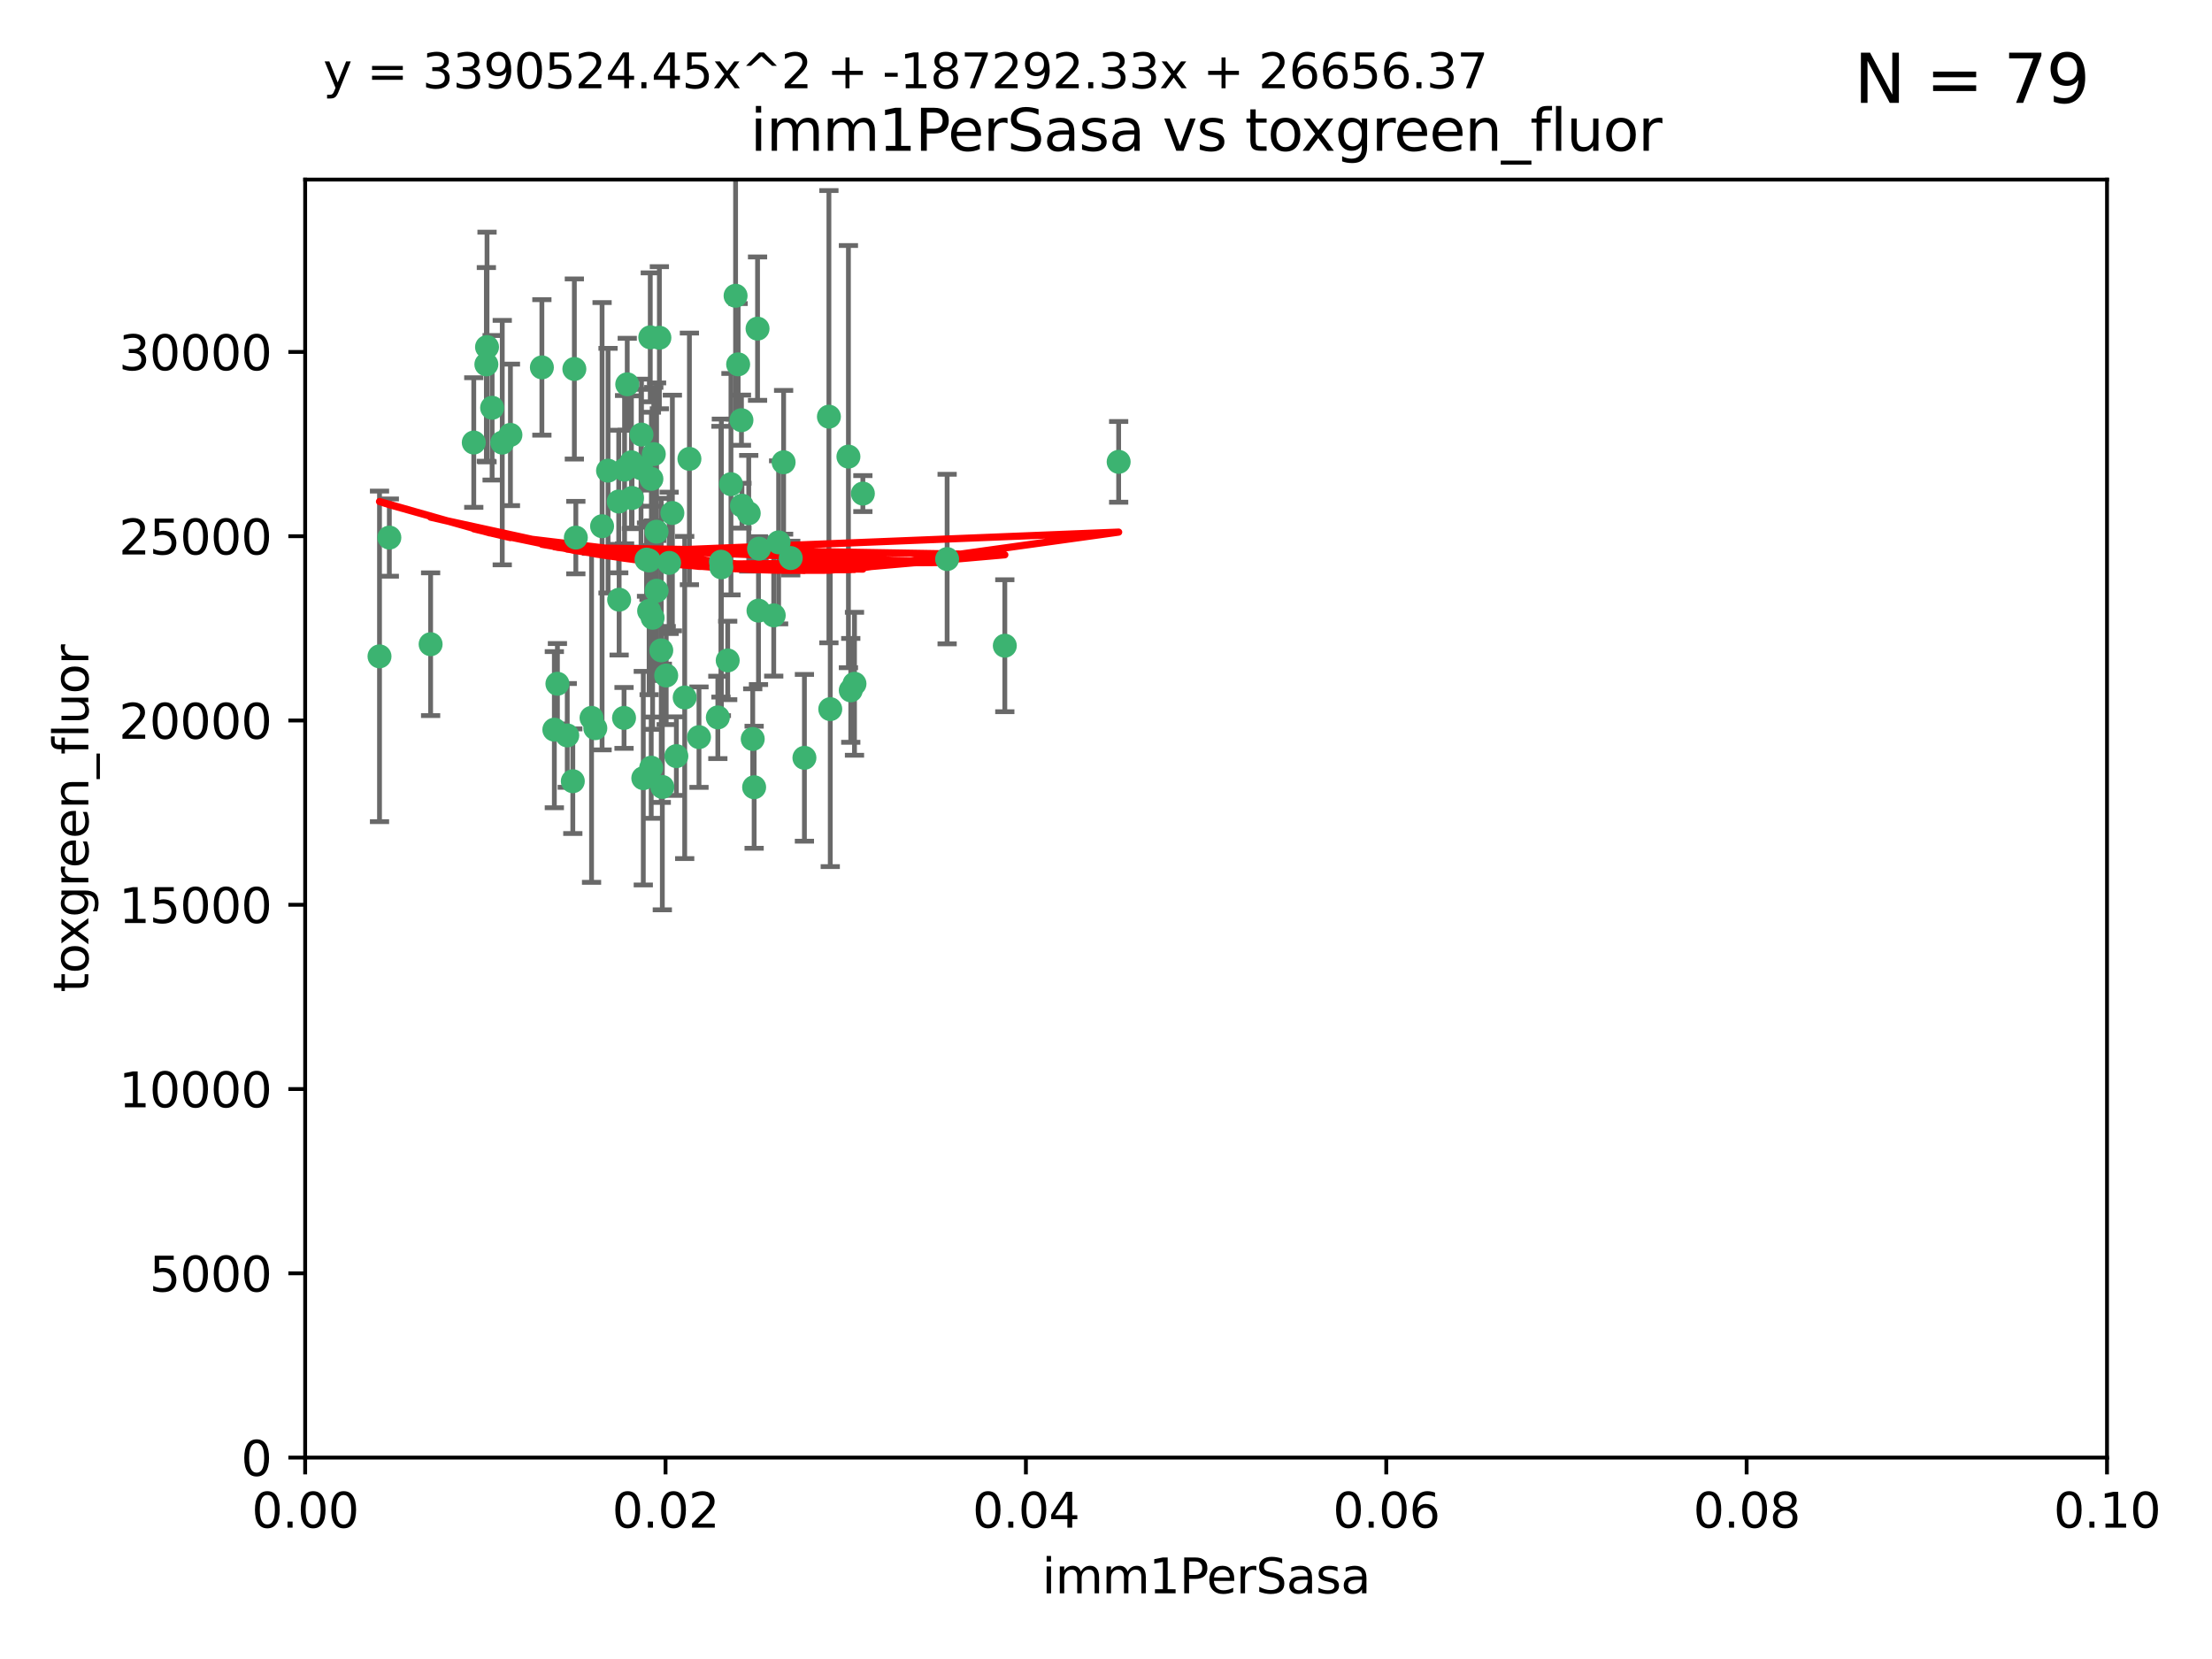 <?xml version="1.0" encoding="utf-8" standalone="no"?>
<!DOCTYPE svg PUBLIC "-//W3C//DTD SVG 1.1//EN"
  "http://www.w3.org/Graphics/SVG/1.1/DTD/svg11.dtd">
<svg xmlns:xlink="http://www.w3.org/1999/xlink" width="460.8pt" height="345.6pt" viewBox="0 0 460.8 345.6" xmlns="http://www.w3.org/2000/svg" version="1.1">
 <defs>
  <style type="text/css">*{stroke-linejoin: round; stroke-linecap: butt}</style>
 </defs>
 <g id="figure_1">
  <g id="patch_1">
   <path d="M 0 345.6 
L 460.8 345.6 
L 460.8 0 
L 0 0 
z
" style="fill: #ffffff"/>
  </g>
  <g id="axes_1">
   <g id="patch_2">
    <path d="M 63.571 303.64 
L 438.93 303.64 
L 438.93 37.411 
L 63.571 37.411 
z
" style="fill: #ffffff"/>
   </g>
   <g id="PathCollection_1">
    <defs>
     <path id="m9a1e23b00f" d="M 0 1.118 
C 0.297 1.118 0.581 1 0.791 0.791 
C 1 0.581 1.118 0.297 1.118 0 
C 1.118 -0.297 1 -0.581 0.791 -0.791 
C 0.581 -1 0.297 -1.118 0 -1.118 
C -0.297 -1.118 -0.581 -1 -0.791 -0.791 
C -1 -0.581 -1.118 -0.297 -1.118 0 
C -1.118 0.297 -1 0.581 -0.791 0.791 
C -0.581 1 -0.297 1.118 0 1.118 
z
" style="stroke: #3cb371"/>
    </defs>
    <g clip-path="url(#pc34b77f8ad)">
     <use xlink:href="#m9a1e23b00f" x="101.457" y="72.294" style="fill: #3cb371; stroke: #3cb371"/>
     <use xlink:href="#m9a1e23b00f" x="81.107" y="111.988" style="fill: #3cb371; stroke: #3cb371"/>
     <use xlink:href="#m9a1e23b00f" x="79.059" y="136.733" style="fill: #3cb371; stroke: #3cb371"/>
     <use xlink:href="#m9a1e23b00f" x="101.319" y="75.908" style="fill: #3cb371; stroke: #3cb371"/>
     <use xlink:href="#m9a1e23b00f" x="106.332" y="90.592" style="fill: #3cb371; stroke: #3cb371"/>
     <use xlink:href="#m9a1e23b00f" x="98.695" y="92.187" style="fill: #3cb371; stroke: #3cb371"/>
     <use xlink:href="#m9a1e23b00f" x="126.665" y="98.046" style="fill: #3cb371; stroke: #3cb371"/>
     <use xlink:href="#m9a1e23b00f" x="89.706" y="134.2" style="fill: #3cb371; stroke: #3cb371"/>
     <use xlink:href="#m9a1e23b00f" x="119.957" y="111.99" style="fill: #3cb371; stroke: #3cb371"/>
     <use xlink:href="#m9a1e23b00f" x="102.518" y="84.946" style="fill: #3cb371; stroke: #3cb371"/>
     <use xlink:href="#m9a1e23b00f" x="130.666" y="80.055" style="fill: #3cb371; stroke: #3cb371"/>
     <use xlink:href="#m9a1e23b00f" x="161.183" y="128.194" style="fill: #3cb371; stroke: #3cb371"/>
     <use xlink:href="#m9a1e23b00f" x="112.885" y="76.534" style="fill: #3cb371; stroke: #3cb371"/>
     <use xlink:href="#m9a1e23b00f" x="130.11" y="97.835" style="fill: #3cb371; stroke: #3cb371"/>
     <use xlink:href="#m9a1e23b00f" x="137.361" y="70.355" style="fill: #3cb371; stroke: #3cb371"/>
     <use xlink:href="#m9a1e23b00f" x="167.576" y="157.866" style="fill: #3cb371; stroke: #3cb371"/>
     <use xlink:href="#m9a1e23b00f" x="149.54" y="149.45" style="fill: #3cb371; stroke: #3cb371"/>
     <use xlink:href="#m9a1e23b00f" x="125.424" y="109.622" style="fill: #3cb371; stroke: #3cb371"/>
     <use xlink:href="#m9a1e23b00f" x="134.683" y="116.577" style="fill: #3cb371; stroke: #3cb371"/>
     <use xlink:href="#m9a1e23b00f" x="135.699" y="99.763" style="fill: #3cb371; stroke: #3cb371"/>
     <use xlink:href="#m9a1e23b00f" x="162.201" y="112.982" style="fill: #3cb371; stroke: #3cb371"/>
     <use xlink:href="#m9a1e23b00f" x="155.975" y="106.925" style="fill: #3cb371; stroke: #3cb371"/>
     <use xlink:href="#m9a1e23b00f" x="135.464" y="70.271" style="fill: #3cb371; stroke: #3cb371"/>
     <use xlink:href="#m9a1e23b00f" x="164.725" y="116.252" style="fill: #3cb371; stroke: #3cb371"/>
     <use xlink:href="#m9a1e23b00f" x="104.628" y="92.203" style="fill: #3cb371; stroke: #3cb371"/>
     <use xlink:href="#m9a1e23b00f" x="133.537" y="97.545" style="fill: #3cb371; stroke: #3cb371"/>
     <use xlink:href="#m9a1e23b00f" x="136.786" y="123.063" style="fill: #3cb371; stroke: #3cb371"/>
     <use xlink:href="#m9a1e23b00f" x="135.226" y="127.26" style="fill: #3cb371; stroke: #3cb371"/>
     <use xlink:href="#m9a1e23b00f" x="124.016" y="151.693" style="fill: #3cb371; stroke: #3cb371"/>
     <use xlink:href="#m9a1e23b00f" x="137.975" y="163.936" style="fill: #3cb371; stroke: #3cb371"/>
     <use xlink:href="#m9a1e23b00f" x="128.894" y="104.476" style="fill: #3cb371; stroke: #3cb371"/>
     <use xlink:href="#m9a1e23b00f" x="136.777" y="110.762" style="fill: #3cb371; stroke: #3cb371"/>
     <use xlink:href="#m9a1e23b00f" x="137.755" y="135.482" style="fill: #3cb371; stroke: #3cb371"/>
     <use xlink:href="#m9a1e23b00f" x="177.231" y="143.815" style="fill: #3cb371; stroke: #3cb371"/>
     <use xlink:href="#m9a1e23b00f" x="131.665" y="103.738" style="fill: #3cb371; stroke: #3cb371"/>
     <use xlink:href="#m9a1e23b00f" x="135.196" y="116.762" style="fill: #3cb371; stroke: #3cb371"/>
     <use xlink:href="#m9a1e23b00f" x="119.649" y="76.865" style="fill: #3cb371; stroke: #3cb371"/>
     <use xlink:href="#m9a1e23b00f" x="153.236" y="61.614" style="fill: #3cb371; stroke: #3cb371"/>
     <use xlink:href="#m9a1e23b00f" x="131.536" y="96.299" style="fill: #3cb371; stroke: #3cb371"/>
     <use xlink:href="#m9a1e23b00f" x="145.613" y="153.559" style="fill: #3cb371; stroke: #3cb371"/>
     <use xlink:href="#m9a1e23b00f" x="179.751" y="102.821" style="fill: #3cb371; stroke: #3cb371"/>
     <use xlink:href="#m9a1e23b00f" x="136.196" y="94.6" style="fill: #3cb371; stroke: #3cb371"/>
     <use xlink:href="#m9a1e23b00f" x="119.328" y="162.741" style="fill: #3cb371; stroke: #3cb371"/>
     <use xlink:href="#m9a1e23b00f" x="143.618" y="95.593" style="fill: #3cb371; stroke: #3cb371"/>
     <use xlink:href="#m9a1e23b00f" x="139.392" y="117.254" style="fill: #3cb371; stroke: #3cb371"/>
     <use xlink:href="#m9a1e23b00f" x="154.563" y="105.344" style="fill: #3cb371; stroke: #3cb371"/>
     <use xlink:href="#m9a1e23b00f" x="158.007" y="127.204" style="fill: #3cb371; stroke: #3cb371"/>
     <use xlink:href="#m9a1e23b00f" x="157.812" y="68.463" style="fill: #3cb371; stroke: #3cb371"/>
     <use xlink:href="#m9a1e23b00f" x="153.769" y="75.9" style="fill: #3cb371; stroke: #3cb371"/>
     <use xlink:href="#m9a1e23b00f" x="118.169" y="153.201" style="fill: #3cb371; stroke: #3cb371"/>
     <use xlink:href="#m9a1e23b00f" x="150.191" y="117.014" style="fill: #3cb371; stroke: #3cb371"/>
     <use xlink:href="#m9a1e23b00f" x="151.594" y="137.58" style="fill: #3cb371; stroke: #3cb371"/>
     <use xlink:href="#m9a1e23b00f" x="178.006" y="142.442" style="fill: #3cb371; stroke: #3cb371"/>
     <use xlink:href="#m9a1e23b00f" x="158.116" y="114.302" style="fill: #3cb371; stroke: #3cb371"/>
     <use xlink:href="#m9a1e23b00f" x="133.632" y="90.534" style="fill: #3cb371; stroke: #3cb371"/>
     <use xlink:href="#m9a1e23b00f" x="129.998" y="149.553" style="fill: #3cb371; stroke: #3cb371"/>
     <use xlink:href="#m9a1e23b00f" x="128.977" y="124.926" style="fill: #3cb371; stroke: #3cb371"/>
     <use xlink:href="#m9a1e23b00f" x="152.275" y="100.862" style="fill: #3cb371; stroke: #3cb371"/>
     <use xlink:href="#m9a1e23b00f" x="140.068" y="106.867" style="fill: #3cb371; stroke: #3cb371"/>
     <use xlink:href="#m9a1e23b00f" x="150.274" y="118.19" style="fill: #3cb371; stroke: #3cb371"/>
     <use xlink:href="#m9a1e23b00f" x="116.121" y="142.44" style="fill: #3cb371; stroke: #3cb371"/>
     <use xlink:href="#m9a1e23b00f" x="209.321" y="134.514" style="fill: #3cb371; stroke: #3cb371"/>
     <use xlink:href="#m9a1e23b00f" x="172.678" y="86.8" style="fill: #3cb371; stroke: #3cb371"/>
     <use xlink:href="#m9a1e23b00f" x="163.241" y="96.298" style="fill: #3cb371; stroke: #3cb371"/>
     <use xlink:href="#m9a1e23b00f" x="135.948" y="128.689" style="fill: #3cb371; stroke: #3cb371"/>
     <use xlink:href="#m9a1e23b00f" x="172.958" y="147.723" style="fill: #3cb371; stroke: #3cb371"/>
     <use xlink:href="#m9a1e23b00f" x="157.1" y="163.993" style="fill: #3cb371; stroke: #3cb371"/>
     <use xlink:href="#m9a1e23b00f" x="176.743" y="95.121" style="fill: #3cb371; stroke: #3cb371"/>
     <use xlink:href="#m9a1e23b00f" x="233.037" y="96.211" style="fill: #3cb371; stroke: #3cb371"/>
     <use xlink:href="#m9a1e23b00f" x="123.231" y="149.542" style="fill: #3cb371; stroke: #3cb371"/>
     <use xlink:href="#m9a1e23b00f" x="156.807" y="153.944" style="fill: #3cb371; stroke: #3cb371"/>
     <use xlink:href="#m9a1e23b00f" x="154.458" y="87.531" style="fill: #3cb371; stroke: #3cb371"/>
     <use xlink:href="#m9a1e23b00f" x="140.899" y="157.513" style="fill: #3cb371; stroke: #3cb371"/>
     <use xlink:href="#m9a1e23b00f" x="197.304" y="116.464" style="fill: #3cb371; stroke: #3cb371"/>
     <use xlink:href="#m9a1e23b00f" x="115.48" y="152.004" style="fill: #3cb371; stroke: #3cb371"/>
     <use xlink:href="#m9a1e23b00f" x="142.635" y="145.3" style="fill: #3cb371; stroke: #3cb371"/>
     <use xlink:href="#m9a1e23b00f" x="134.01" y="162.105" style="fill: #3cb371; stroke: #3cb371"/>
     <use xlink:href="#m9a1e23b00f" x="138.782" y="140.722" style="fill: #3cb371; stroke: #3cb371"/>
     <use xlink:href="#m9a1e23b00f" x="135.66" y="159.917" style="fill: #3cb371; stroke: #3cb371"/>
    </g>
   </g>
   <g id="matplotlib.axis_1">
    <g id="xtick_1">
     <g id="line2d_1">
      <defs>
       <path id="mf2a34b2ea0" d="M 0 0 
L 0 3.5 
" style="stroke: #000000; stroke-width: 0.8"/>
      </defs>
      <g>
       <use xlink:href="#mf2a34b2ea0" x="63.571" y="303.64" style="stroke: #000000; stroke-width: 0.8"/>
      </g>
     </g>
     <g id="text_1">
      <!-- 0.00 -->
      <g transform="translate(52.438 318.238)scale(0.1 -0.1)">
       <defs>
        <path id="DejaVuSans-30" d="M 2034 4250 
Q 1547 4250 1301 3770 
Q 1056 3291 1056 2328 
Q 1056 1369 1301 889 
Q 1547 409 2034 409 
Q 2525 409 2770 889 
Q 3016 1369 3016 2328 
Q 3016 3291 2770 3770 
Q 2525 4250 2034 4250 
z
M 2034 4750 
Q 2819 4750 3233 4129 
Q 3647 3509 3647 2328 
Q 3647 1150 3233 529 
Q 2819 -91 2034 -91 
Q 1250 -91 836 529 
Q 422 1150 422 2328 
Q 422 3509 836 4129 
Q 1250 4750 2034 4750 
z
" transform="scale(0.016)"/>
        <path id="DejaVuSans-2e" d="M 684 794 
L 1344 794 
L 1344 0 
L 684 0 
L 684 794 
z
" transform="scale(0.016)"/>
       </defs>
       <use xlink:href="#DejaVuSans-30"/>
       <use xlink:href="#DejaVuSans-2e" x="63.623"/>
       <use xlink:href="#DejaVuSans-30" x="95.41"/>
       <use xlink:href="#DejaVuSans-30" x="159.033"/>
      </g>
     </g>
    </g>
    <g id="xtick_2">
     <g id="line2d_2">
      <g>
       <use xlink:href="#mf2a34b2ea0" x="138.643" y="303.64" style="stroke: #000000; stroke-width: 0.8"/>
      </g>
     </g>
     <g id="text_2">
      <!-- 0.02 -->
      <g transform="translate(127.51 318.238)scale(0.1 -0.1)">
       <defs>
        <path id="DejaVuSans-32" d="M 1228 531 
L 3431 531 
L 3431 0 
L 469 0 
L 469 531 
Q 828 903 1448 1529 
Q 2069 2156 2228 2338 
Q 2531 2678 2651 2914 
Q 2772 3150 2772 3378 
Q 2772 3750 2511 3984 
Q 2250 4219 1831 4219 
Q 1534 4219 1204 4116 
Q 875 4013 500 3803 
L 500 4441 
Q 881 4594 1212 4672 
Q 1544 4750 1819 4750 
Q 2544 4750 2975 4387 
Q 3406 4025 3406 3419 
Q 3406 3131 3298 2873 
Q 3191 2616 2906 2266 
Q 2828 2175 2409 1742 
Q 1991 1309 1228 531 
z
" transform="scale(0.016)"/>
       </defs>
       <use xlink:href="#DejaVuSans-30"/>
       <use xlink:href="#DejaVuSans-2e" x="63.623"/>
       <use xlink:href="#DejaVuSans-30" x="95.41"/>
       <use xlink:href="#DejaVuSans-32" x="159.033"/>
      </g>
     </g>
    </g>
    <g id="xtick_3">
     <g id="line2d_3">
      <g>
       <use xlink:href="#mf2a34b2ea0" x="213.715" y="303.64" style="stroke: #000000; stroke-width: 0.8"/>
      </g>
     </g>
     <g id="text_3">
      <!-- 0.04 -->
      <g transform="translate(202.582 318.238)scale(0.1 -0.1)">
       <defs>
        <path id="DejaVuSans-34" d="M 2419 4116 
L 825 1625 
L 2419 1625 
L 2419 4116 
z
M 2253 4666 
L 3047 4666 
L 3047 1625 
L 3713 1625 
L 3713 1100 
L 3047 1100 
L 3047 0 
L 2419 0 
L 2419 1100 
L 313 1100 
L 313 1709 
L 2253 4666 
z
" transform="scale(0.016)"/>
       </defs>
       <use xlink:href="#DejaVuSans-30"/>
       <use xlink:href="#DejaVuSans-2e" x="63.623"/>
       <use xlink:href="#DejaVuSans-30" x="95.41"/>
       <use xlink:href="#DejaVuSans-34" x="159.033"/>
      </g>
     </g>
    </g>
    <g id="xtick_4">
     <g id="line2d_4">
      <g>
       <use xlink:href="#mf2a34b2ea0" x="288.786" y="303.64" style="stroke: #000000; stroke-width: 0.8"/>
      </g>
     </g>
     <g id="text_4">
      <!-- 0.06 -->
      <g transform="translate(277.654 318.238)scale(0.1 -0.1)">
       <defs>
        <path id="DejaVuSans-36" d="M 2113 2584 
Q 1688 2584 1439 2293 
Q 1191 2003 1191 1497 
Q 1191 994 1439 701 
Q 1688 409 2113 409 
Q 2538 409 2786 701 
Q 3034 994 3034 1497 
Q 3034 2003 2786 2293 
Q 2538 2584 2113 2584 
z
M 3366 4563 
L 3366 3988 
Q 3128 4100 2886 4159 
Q 2644 4219 2406 4219 
Q 1781 4219 1451 3797 
Q 1122 3375 1075 2522 
Q 1259 2794 1537 2939 
Q 1816 3084 2150 3084 
Q 2853 3084 3261 2657 
Q 3669 2231 3669 1497 
Q 3669 778 3244 343 
Q 2819 -91 2113 -91 
Q 1303 -91 875 529 
Q 447 1150 447 2328 
Q 447 3434 972 4092 
Q 1497 4750 2381 4750 
Q 2619 4750 2861 4703 
Q 3103 4656 3366 4563 
z
" transform="scale(0.016)"/>
       </defs>
       <use xlink:href="#DejaVuSans-30"/>
       <use xlink:href="#DejaVuSans-2e" x="63.623"/>
       <use xlink:href="#DejaVuSans-30" x="95.41"/>
       <use xlink:href="#DejaVuSans-36" x="159.033"/>
      </g>
     </g>
    </g>
    <g id="xtick_5">
     <g id="line2d_5">
      <g>
       <use xlink:href="#mf2a34b2ea0" x="363.858" y="303.64" style="stroke: #000000; stroke-width: 0.8"/>
      </g>
     </g>
     <g id="text_5">
      <!-- 0.08 -->
      <g transform="translate(352.725 318.238)scale(0.1 -0.1)">
       <defs>
        <path id="DejaVuSans-38" d="M 2034 2216 
Q 1584 2216 1326 1975 
Q 1069 1734 1069 1313 
Q 1069 891 1326 650 
Q 1584 409 2034 409 
Q 2484 409 2743 651 
Q 3003 894 3003 1313 
Q 3003 1734 2745 1975 
Q 2488 2216 2034 2216 
z
M 1403 2484 
Q 997 2584 770 2862 
Q 544 3141 544 3541 
Q 544 4100 942 4425 
Q 1341 4750 2034 4750 
Q 2731 4750 3128 4425 
Q 3525 4100 3525 3541 
Q 3525 3141 3298 2862 
Q 3072 2584 2669 2484 
Q 3125 2378 3379 2068 
Q 3634 1759 3634 1313 
Q 3634 634 3220 271 
Q 2806 -91 2034 -91 
Q 1263 -91 848 271 
Q 434 634 434 1313 
Q 434 1759 690 2068 
Q 947 2378 1403 2484 
z
M 1172 3481 
Q 1172 3119 1398 2916 
Q 1625 2713 2034 2713 
Q 2441 2713 2670 2916 
Q 2900 3119 2900 3481 
Q 2900 3844 2670 4047 
Q 2441 4250 2034 4250 
Q 1625 4250 1398 4047 
Q 1172 3844 1172 3481 
z
" transform="scale(0.016)"/>
       </defs>
       <use xlink:href="#DejaVuSans-30"/>
       <use xlink:href="#DejaVuSans-2e" x="63.623"/>
       <use xlink:href="#DejaVuSans-30" x="95.41"/>
       <use xlink:href="#DejaVuSans-38" x="159.033"/>
      </g>
     </g>
    </g>
    <g id="xtick_6">
     <g id="line2d_6">
      <g>
       <use xlink:href="#mf2a34b2ea0" x="438.93" y="303.64" style="stroke: #000000; stroke-width: 0.8"/>
      </g>
     </g>
     <g id="text_6">
      <!-- 0.10 -->
      <g transform="translate(427.797 318.238)scale(0.1 -0.1)">
       <defs>
        <path id="DejaVuSans-31" d="M 794 531 
L 1825 531 
L 1825 4091 
L 703 3866 
L 703 4441 
L 1819 4666 
L 2450 4666 
L 2450 531 
L 3481 531 
L 3481 0 
L 794 0 
L 794 531 
z
" transform="scale(0.016)"/>
       </defs>
       <use xlink:href="#DejaVuSans-30"/>
       <use xlink:href="#DejaVuSans-2e" x="63.623"/>
       <use xlink:href="#DejaVuSans-31" x="95.41"/>
       <use xlink:href="#DejaVuSans-30" x="159.033"/>
      </g>
     </g>
    </g>
    <g id="text_7">
     <!-- imm1PerSasa -->
     <g transform="translate(217.067 331.917)scale(0.1 -0.1)">
      <defs>
       <path id="DejaVuSans-69" d="M 603 3500 
L 1178 3500 
L 1178 0 
L 603 0 
L 603 3500 
z
M 603 4863 
L 1178 4863 
L 1178 4134 
L 603 4134 
L 603 4863 
z
" transform="scale(0.016)"/>
       <path id="DejaVuSans-6d" d="M 3328 2828 
Q 3544 3216 3844 3400 
Q 4144 3584 4550 3584 
Q 5097 3584 5394 3201 
Q 5691 2819 5691 2113 
L 5691 0 
L 5113 0 
L 5113 2094 
Q 5113 2597 4934 2840 
Q 4756 3084 4391 3084 
Q 3944 3084 3684 2787 
Q 3425 2491 3425 1978 
L 3425 0 
L 2847 0 
L 2847 2094 
Q 2847 2600 2669 2842 
Q 2491 3084 2119 3084 
Q 1678 3084 1418 2786 
Q 1159 2488 1159 1978 
L 1159 0 
L 581 0 
L 581 3500 
L 1159 3500 
L 1159 2956 
Q 1356 3278 1631 3431 
Q 1906 3584 2284 3584 
Q 2666 3584 2933 3390 
Q 3200 3197 3328 2828 
z
" transform="scale(0.016)"/>
       <path id="DejaVuSans-50" d="M 1259 4147 
L 1259 2394 
L 2053 2394 
Q 2494 2394 2734 2622 
Q 2975 2850 2975 3272 
Q 2975 3691 2734 3919 
Q 2494 4147 2053 4147 
L 1259 4147 
z
M 628 4666 
L 2053 4666 
Q 2838 4666 3239 4311 
Q 3641 3956 3641 3272 
Q 3641 2581 3239 2228 
Q 2838 1875 2053 1875 
L 1259 1875 
L 1259 0 
L 628 0 
L 628 4666 
z
" transform="scale(0.016)"/>
       <path id="DejaVuSans-65" d="M 3597 1894 
L 3597 1613 
L 953 1613 
Q 991 1019 1311 708 
Q 1631 397 2203 397 
Q 2534 397 2845 478 
Q 3156 559 3463 722 
L 3463 178 
Q 3153 47 2828 -22 
Q 2503 -91 2169 -91 
Q 1331 -91 842 396 
Q 353 884 353 1716 
Q 353 2575 817 3079 
Q 1281 3584 2069 3584 
Q 2775 3584 3186 3129 
Q 3597 2675 3597 1894 
z
M 3022 2063 
Q 3016 2534 2758 2815 
Q 2500 3097 2075 3097 
Q 1594 3097 1305 2825 
Q 1016 2553 972 2059 
L 3022 2063 
z
" transform="scale(0.016)"/>
       <path id="DejaVuSans-72" d="M 2631 2963 
Q 2534 3019 2420 3045 
Q 2306 3072 2169 3072 
Q 1681 3072 1420 2755 
Q 1159 2438 1159 1844 
L 1159 0 
L 581 0 
L 581 3500 
L 1159 3500 
L 1159 2956 
Q 1341 3275 1631 3429 
Q 1922 3584 2338 3584 
Q 2397 3584 2469 3576 
Q 2541 3569 2628 3553 
L 2631 2963 
z
" transform="scale(0.016)"/>
       <path id="DejaVuSans-53" d="M 3425 4513 
L 3425 3897 
Q 3066 4069 2747 4153 
Q 2428 4238 2131 4238 
Q 1616 4238 1336 4038 
Q 1056 3838 1056 3469 
Q 1056 3159 1242 3001 
Q 1428 2844 1947 2747 
L 2328 2669 
Q 3034 2534 3370 2195 
Q 3706 1856 3706 1288 
Q 3706 609 3251 259 
Q 2797 -91 1919 -91 
Q 1588 -91 1214 -16 
Q 841 59 441 206 
L 441 856 
Q 825 641 1194 531 
Q 1563 422 1919 422 
Q 2459 422 2753 634 
Q 3047 847 3047 1241 
Q 3047 1584 2836 1778 
Q 2625 1972 2144 2069 
L 1759 2144 
Q 1053 2284 737 2584 
Q 422 2884 422 3419 
Q 422 4038 858 4394 
Q 1294 4750 2059 4750 
Q 2388 4750 2728 4690 
Q 3069 4631 3425 4513 
z
" transform="scale(0.016)"/>
       <path id="DejaVuSans-61" d="M 2194 1759 
Q 1497 1759 1228 1600 
Q 959 1441 959 1056 
Q 959 750 1161 570 
Q 1363 391 1709 391 
Q 2188 391 2477 730 
Q 2766 1069 2766 1631 
L 2766 1759 
L 2194 1759 
z
M 3341 1997 
L 3341 0 
L 2766 0 
L 2766 531 
Q 2569 213 2275 61 
Q 1981 -91 1556 -91 
Q 1019 -91 701 211 
Q 384 513 384 1019 
Q 384 1609 779 1909 
Q 1175 2209 1959 2209 
L 2766 2209 
L 2766 2266 
Q 2766 2663 2505 2880 
Q 2244 3097 1772 3097 
Q 1472 3097 1187 3025 
Q 903 2953 641 2809 
L 641 3341 
Q 956 3463 1253 3523 
Q 1550 3584 1831 3584 
Q 2591 3584 2966 3190 
Q 3341 2797 3341 1997 
z
" transform="scale(0.016)"/>
       <path id="DejaVuSans-73" d="M 2834 3397 
L 2834 2853 
Q 2591 2978 2328 3040 
Q 2066 3103 1784 3103 
Q 1356 3103 1142 2972 
Q 928 2841 928 2578 
Q 928 2378 1081 2264 
Q 1234 2150 1697 2047 
L 1894 2003 
Q 2506 1872 2764 1633 
Q 3022 1394 3022 966 
Q 3022 478 2636 193 
Q 2250 -91 1575 -91 
Q 1294 -91 989 -36 
Q 684 19 347 128 
L 347 722 
Q 666 556 975 473 
Q 1284 391 1588 391 
Q 1994 391 2212 530 
Q 2431 669 2431 922 
Q 2431 1156 2273 1281 
Q 2116 1406 1581 1522 
L 1381 1569 
Q 847 1681 609 1914 
Q 372 2147 372 2553 
Q 372 3047 722 3315 
Q 1072 3584 1716 3584 
Q 2034 3584 2315 3537 
Q 2597 3491 2834 3397 
z
" transform="scale(0.016)"/>
      </defs>
      <use xlink:href="#DejaVuSans-69"/>
      <use xlink:href="#DejaVuSans-6d" x="27.783"/>
      <use xlink:href="#DejaVuSans-6d" x="125.195"/>
      <use xlink:href="#DejaVuSans-31" x="222.607"/>
      <use xlink:href="#DejaVuSans-50" x="286.23"/>
      <use xlink:href="#DejaVuSans-65" x="342.908"/>
      <use xlink:href="#DejaVuSans-72" x="404.432"/>
      <use xlink:href="#DejaVuSans-53" x="445.545"/>
      <use xlink:href="#DejaVuSans-61" x="509.021"/>
      <use xlink:href="#DejaVuSans-73" x="570.301"/>
      <use xlink:href="#DejaVuSans-61" x="622.4"/>
     </g>
    </g>
   </g>
   <g id="matplotlib.axis_2">
    <g id="ytick_1">
     <g id="line2d_7">
      <defs>
       <path id="m2069f6caa6" d="M 0 0 
L -3.5 0 
" style="stroke: #000000; stroke-width: 0.8"/>
      </defs>
      <g>
       <use xlink:href="#m2069f6caa6" x="63.571" y="303.64" style="stroke: #000000; stroke-width: 0.8"/>
      </g>
     </g>
     <g id="text_8">
      <!-- 0 -->
      <g transform="translate(50.209 307.439)scale(0.1 -0.1)">
       <use xlink:href="#DejaVuSans-30"/>
      </g>
     </g>
    </g>
    <g id="ytick_2">
     <g id="line2d_8">
      <g>
       <use xlink:href="#m2069f6caa6" x="63.571" y="265.253" style="stroke: #000000; stroke-width: 0.8"/>
      </g>
     </g>
     <g id="text_9">
      <!-- 5000 -->
      <g transform="translate(31.121 269.052)scale(0.1 -0.1)">
       <defs>
        <path id="DejaVuSans-35" d="M 691 4666 
L 3169 4666 
L 3169 4134 
L 1269 4134 
L 1269 2991 
Q 1406 3038 1543 3061 
Q 1681 3084 1819 3084 
Q 2600 3084 3056 2656 
Q 3513 2228 3513 1497 
Q 3513 744 3044 326 
Q 2575 -91 1722 -91 
Q 1428 -91 1123 -41 
Q 819 9 494 109 
L 494 744 
Q 775 591 1075 516 
Q 1375 441 1709 441 
Q 2250 441 2565 725 
Q 2881 1009 2881 1497 
Q 2881 1984 2565 2268 
Q 2250 2553 1709 2553 
Q 1456 2553 1204 2497 
Q 953 2441 691 2322 
L 691 4666 
z
" transform="scale(0.016)"/>
       </defs>
       <use xlink:href="#DejaVuSans-35"/>
       <use xlink:href="#DejaVuSans-30" x="63.623"/>
       <use xlink:href="#DejaVuSans-30" x="127.246"/>
       <use xlink:href="#DejaVuSans-30" x="190.869"/>
      </g>
     </g>
    </g>
    <g id="ytick_3">
     <g id="line2d_9">
      <g>
       <use xlink:href="#m2069f6caa6" x="63.571" y="226.866" style="stroke: #000000; stroke-width: 0.8"/>
      </g>
     </g>
     <g id="text_10">
      <!-- 10000 -->
      <g transform="translate(24.759 230.665)scale(0.1 -0.1)">
       <use xlink:href="#DejaVuSans-31"/>
       <use xlink:href="#DejaVuSans-30" x="63.623"/>
       <use xlink:href="#DejaVuSans-30" x="127.246"/>
       <use xlink:href="#DejaVuSans-30" x="190.869"/>
       <use xlink:href="#DejaVuSans-30" x="254.492"/>
      </g>
     </g>
    </g>
    <g id="ytick_4">
     <g id="line2d_10">
      <g>
       <use xlink:href="#m2069f6caa6" x="63.571" y="188.479" style="stroke: #000000; stroke-width: 0.8"/>
      </g>
     </g>
     <g id="text_11">
      <!-- 15000 -->
      <g transform="translate(24.759 192.278)scale(0.1 -0.1)">
       <use xlink:href="#DejaVuSans-31"/>
       <use xlink:href="#DejaVuSans-35" x="63.623"/>
       <use xlink:href="#DejaVuSans-30" x="127.246"/>
       <use xlink:href="#DejaVuSans-30" x="190.869"/>
       <use xlink:href="#DejaVuSans-30" x="254.492"/>
      </g>
     </g>
    </g>
    <g id="ytick_5">
     <g id="line2d_11">
      <g>
       <use xlink:href="#m2069f6caa6" x="63.571" y="150.092" style="stroke: #000000; stroke-width: 0.8"/>
      </g>
     </g>
     <g id="text_12">
      <!-- 20000 -->
      <g transform="translate(24.759 153.891)scale(0.1 -0.1)">
       <use xlink:href="#DejaVuSans-32"/>
       <use xlink:href="#DejaVuSans-30" x="63.623"/>
       <use xlink:href="#DejaVuSans-30" x="127.246"/>
       <use xlink:href="#DejaVuSans-30" x="190.869"/>
       <use xlink:href="#DejaVuSans-30" x="254.492"/>
      </g>
     </g>
    </g>
    <g id="ytick_6">
     <g id="line2d_12">
      <g>
       <use xlink:href="#m2069f6caa6" x="63.571" y="111.705" style="stroke: #000000; stroke-width: 0.8"/>
      </g>
     </g>
     <g id="text_13">
      <!-- 25000 -->
      <g transform="translate(24.759 115.504)scale(0.1 -0.1)">
       <use xlink:href="#DejaVuSans-32"/>
       <use xlink:href="#DejaVuSans-35" x="63.623"/>
       <use xlink:href="#DejaVuSans-30" x="127.246"/>
       <use xlink:href="#DejaVuSans-30" x="190.869"/>
       <use xlink:href="#DejaVuSans-30" x="254.492"/>
      </g>
     </g>
    </g>
    <g id="ytick_7">
     <g id="line2d_13">
      <g>
       <use xlink:href="#m2069f6caa6" x="63.571" y="73.317" style="stroke: #000000; stroke-width: 0.8"/>
      </g>
     </g>
     <g id="text_14">
      <!-- 30000 -->
      <g transform="translate(24.759 77.117)scale(0.1 -0.1)">
       <defs>
        <path id="DejaVuSans-33" d="M 2597 2516 
Q 3050 2419 3304 2112 
Q 3559 1806 3559 1356 
Q 3559 666 3084 287 
Q 2609 -91 1734 -91 
Q 1441 -91 1130 -33 
Q 819 25 488 141 
L 488 750 
Q 750 597 1062 519 
Q 1375 441 1716 441 
Q 2309 441 2620 675 
Q 2931 909 2931 1356 
Q 2931 1769 2642 2001 
Q 2353 2234 1838 2234 
L 1294 2234 
L 1294 2753 
L 1863 2753 
Q 2328 2753 2575 2939 
Q 2822 3125 2822 3475 
Q 2822 3834 2567 4026 
Q 2313 4219 1838 4219 
Q 1578 4219 1281 4162 
Q 984 4106 628 3988 
L 628 4550 
Q 988 4650 1302 4700 
Q 1616 4750 1894 4750 
Q 2613 4750 3031 4423 
Q 3450 4097 3450 3541 
Q 3450 3153 3228 2886 
Q 3006 2619 2597 2516 
z
" transform="scale(0.016)"/>
       </defs>
       <use xlink:href="#DejaVuSans-33"/>
       <use xlink:href="#DejaVuSans-30" x="63.623"/>
       <use xlink:href="#DejaVuSans-30" x="127.246"/>
       <use xlink:href="#DejaVuSans-30" x="190.869"/>
       <use xlink:href="#DejaVuSans-30" x="254.492"/>
      </g>
     </g>
    </g>
    <g id="text_15">
     <!-- toxgreen_fluor -->
     <g transform="translate(18.401 206.72)rotate(-90)scale(0.1 -0.1)">
      <defs>
       <path id="DejaVuSans-74" d="M 1172 4494 
L 1172 3500 
L 2356 3500 
L 2356 3053 
L 1172 3053 
L 1172 1153 
Q 1172 725 1289 603 
Q 1406 481 1766 481 
L 2356 481 
L 2356 0 
L 1766 0 
Q 1100 0 847 248 
Q 594 497 594 1153 
L 594 3053 
L 172 3053 
L 172 3500 
L 594 3500 
L 594 4494 
L 1172 4494 
z
" transform="scale(0.016)"/>
       <path id="DejaVuSans-6f" d="M 1959 3097 
Q 1497 3097 1228 2736 
Q 959 2375 959 1747 
Q 959 1119 1226 758 
Q 1494 397 1959 397 
Q 2419 397 2687 759 
Q 2956 1122 2956 1747 
Q 2956 2369 2687 2733 
Q 2419 3097 1959 3097 
z
M 1959 3584 
Q 2709 3584 3137 3096 
Q 3566 2609 3566 1747 
Q 3566 888 3137 398 
Q 2709 -91 1959 -91 
Q 1206 -91 779 398 
Q 353 888 353 1747 
Q 353 2609 779 3096 
Q 1206 3584 1959 3584 
z
" transform="scale(0.016)"/>
       <path id="DejaVuSans-78" d="M 3513 3500 
L 2247 1797 
L 3578 0 
L 2900 0 
L 1881 1375 
L 863 0 
L 184 0 
L 1544 1831 
L 300 3500 
L 978 3500 
L 1906 2253 
L 2834 3500 
L 3513 3500 
z
" transform="scale(0.016)"/>
       <path id="DejaVuSans-67" d="M 2906 1791 
Q 2906 2416 2648 2759 
Q 2391 3103 1925 3103 
Q 1463 3103 1205 2759 
Q 947 2416 947 1791 
Q 947 1169 1205 825 
Q 1463 481 1925 481 
Q 2391 481 2648 825 
Q 2906 1169 2906 1791 
z
M 3481 434 
Q 3481 -459 3084 -895 
Q 2688 -1331 1869 -1331 
Q 1566 -1331 1297 -1286 
Q 1028 -1241 775 -1147 
L 775 -588 
Q 1028 -725 1275 -790 
Q 1522 -856 1778 -856 
Q 2344 -856 2625 -561 
Q 2906 -266 2906 331 
L 2906 616 
Q 2728 306 2450 153 
Q 2172 0 1784 0 
Q 1141 0 747 490 
Q 353 981 353 1791 
Q 353 2603 747 3093 
Q 1141 3584 1784 3584 
Q 2172 3584 2450 3431 
Q 2728 3278 2906 2969 
L 2906 3500 
L 3481 3500 
L 3481 434 
z
" transform="scale(0.016)"/>
       <path id="DejaVuSans-6e" d="M 3513 2113 
L 3513 0 
L 2938 0 
L 2938 2094 
Q 2938 2591 2744 2837 
Q 2550 3084 2163 3084 
Q 1697 3084 1428 2787 
Q 1159 2491 1159 1978 
L 1159 0 
L 581 0 
L 581 3500 
L 1159 3500 
L 1159 2956 
Q 1366 3272 1645 3428 
Q 1925 3584 2291 3584 
Q 2894 3584 3203 3211 
Q 3513 2838 3513 2113 
z
" transform="scale(0.016)"/>
       <path id="DejaVuSans-5f" d="M 3263 -1063 
L 3263 -1509 
L -63 -1509 
L -63 -1063 
L 3263 -1063 
z
" transform="scale(0.016)"/>
       <path id="DejaVuSans-66" d="M 2375 4863 
L 2375 4384 
L 1825 4384 
Q 1516 4384 1395 4259 
Q 1275 4134 1275 3809 
L 1275 3500 
L 2222 3500 
L 2222 3053 
L 1275 3053 
L 1275 0 
L 697 0 
L 697 3053 
L 147 3053 
L 147 3500 
L 697 3500 
L 697 3744 
Q 697 4328 969 4595 
Q 1241 4863 1831 4863 
L 2375 4863 
z
" transform="scale(0.016)"/>
       <path id="DejaVuSans-6c" d="M 603 4863 
L 1178 4863 
L 1178 0 
L 603 0 
L 603 4863 
z
" transform="scale(0.016)"/>
       <path id="DejaVuSans-75" d="M 544 1381 
L 544 3500 
L 1119 3500 
L 1119 1403 
Q 1119 906 1312 657 
Q 1506 409 1894 409 
Q 2359 409 2629 706 
Q 2900 1003 2900 1516 
L 2900 3500 
L 3475 3500 
L 3475 0 
L 2900 0 
L 2900 538 
Q 2691 219 2414 64 
Q 2138 -91 1772 -91 
Q 1169 -91 856 284 
Q 544 659 544 1381 
z
M 1991 3584 
L 1991 3584 
z
" transform="scale(0.016)"/>
      </defs>
      <use xlink:href="#DejaVuSans-74"/>
      <use xlink:href="#DejaVuSans-6f" x="39.209"/>
      <use xlink:href="#DejaVuSans-78" x="97.266"/>
      <use xlink:href="#DejaVuSans-67" x="156.445"/>
      <use xlink:href="#DejaVuSans-72" x="219.922"/>
      <use xlink:href="#DejaVuSans-65" x="258.785"/>
      <use xlink:href="#DejaVuSans-65" x="320.309"/>
      <use xlink:href="#DejaVuSans-6e" x="381.832"/>
      <use xlink:href="#DejaVuSans-5f" x="445.211"/>
      <use xlink:href="#DejaVuSans-66" x="495.211"/>
      <use xlink:href="#DejaVuSans-6c" x="530.416"/>
      <use xlink:href="#DejaVuSans-75" x="558.199"/>
      <use xlink:href="#DejaVuSans-6f" x="621.578"/>
      <use xlink:href="#DejaVuSans-72" x="682.76"/>
     </g>
    </g>
   </g>
   <g id="LineCollection_1">
    <path d="M 101.457 96.224 
L 101.457 48.364 
" clip-path="url(#pc34b77f8ad)" style="fill: none; stroke: #696969"/>
    <path d="M 81.107 120.037 
L 81.107 103.94 
" clip-path="url(#pc34b77f8ad)" style="fill: none; stroke: #696969"/>
    <path d="M 79.059 171.165 
L 79.059 102.302 
" clip-path="url(#pc34b77f8ad)" style="fill: none; stroke: #696969"/>
    <path d="M 101.319 96.079 
L 101.319 55.738 
" clip-path="url(#pc34b77f8ad)" style="fill: none; stroke: #696969"/>
    <path d="M 106.332 105.331 
L 106.332 75.853 
" clip-path="url(#pc34b77f8ad)" style="fill: none; stroke: #696969"/>
    <path d="M 98.695 105.69 
L 98.695 78.685 
" clip-path="url(#pc34b77f8ad)" style="fill: none; stroke: #696969"/>
    <path d="M 126.665 123.522 
L 126.665 72.57 
" clip-path="url(#pc34b77f8ad)" style="fill: none; stroke: #696969"/>
    <path d="M 89.706 149.068 
L 89.706 119.332 
" clip-path="url(#pc34b77f8ad)" style="fill: none; stroke: #696969"/>
    <path d="M 119.957 119.537 
L 119.957 104.443 
" clip-path="url(#pc34b77f8ad)" style="fill: none; stroke: #696969"/>
    <path d="M 102.518 99.998 
L 102.518 69.895 
" clip-path="url(#pc34b77f8ad)" style="fill: none; stroke: #696969"/>
    <path d="M 130.666 89.637 
L 130.666 70.473 
" clip-path="url(#pc34b77f8ad)" style="fill: none; stroke: #696969"/>
    <path d="M 161.183 140.845 
L 161.183 115.543 
" clip-path="url(#pc34b77f8ad)" style="fill: none; stroke: #696969"/>
    <path d="M 112.885 90.647 
L 112.885 62.421 
" clip-path="url(#pc34b77f8ad)" style="fill: none; stroke: #696969"/>
    <path d="M 130.11 113.277 
L 130.11 82.393 
" clip-path="url(#pc34b77f8ad)" style="fill: none; stroke: #696969"/>
    <path d="M 137.361 85.157 
L 137.361 55.552 
" clip-path="url(#pc34b77f8ad)" style="fill: none; stroke: #696969"/>
    <path d="M 167.576 175.236 
L 167.576 140.495 
" clip-path="url(#pc34b77f8ad)" style="fill: none; stroke: #696969"/>
    <path d="M 149.54 158.029 
L 149.54 140.871 
" clip-path="url(#pc34b77f8ad)" style="fill: none; stroke: #696969"/>
    <path d="M 125.424 156.211 
L 125.424 63.032 
" clip-path="url(#pc34b77f8ad)" style="fill: none; stroke: #696969"/>
    <path d="M 134.683 124.214 
L 134.683 108.94 
" clip-path="url(#pc34b77f8ad)" style="fill: none; stroke: #696969"/>
    <path d="M 135.699 113.651 
L 135.699 85.875 
" clip-path="url(#pc34b77f8ad)" style="fill: none; stroke: #696969"/>
    <path d="M 162.201 129.961 
L 162.201 96.004 
" clip-path="url(#pc34b77f8ad)" style="fill: none; stroke: #696969"/>
    <path d="M 155.975 118.981 
L 155.975 94.869 
" clip-path="url(#pc34b77f8ad)" style="fill: none; stroke: #696969"/>
    <path d="M 135.464 83.696 
L 135.464 56.846 
" clip-path="url(#pc34b77f8ad)" style="fill: none; stroke: #696969"/>
    <path d="M 164.725 119.772 
L 164.725 112.733 
" clip-path="url(#pc34b77f8ad)" style="fill: none; stroke: #696969"/>
    <path d="M 104.628 117.661 
L 104.628 66.744 
" clip-path="url(#pc34b77f8ad)" style="fill: none; stroke: #696969"/>
    <path d="M 133.537 113.98 
L 133.537 81.111 
" clip-path="url(#pc34b77f8ad)" style="fill: none; stroke: #696969"/>
    <path d="M 136.786 133.529 
L 136.786 112.598 
" clip-path="url(#pc34b77f8ad)" style="fill: none; stroke: #696969"/>
    <path d="M 135.226 144.714 
L 135.226 109.807 
" clip-path="url(#pc34b77f8ad)" style="fill: none; stroke: #696969"/>
    <path d="M 124.016 152.217 
L 124.016 151.168 
" clip-path="url(#pc34b77f8ad)" style="fill: none; stroke: #696969"/>
    <path d="M 137.975 189.529 
L 137.975 138.343 
" clip-path="url(#pc34b77f8ad)" style="fill: none; stroke: #696969"/>
    <path d="M 128.894 119.328 
L 128.894 89.623 
" clip-path="url(#pc34b77f8ad)" style="fill: none; stroke: #696969"/>
    <path d="M 136.777 141.759 
L 136.777 79.766 
" clip-path="url(#pc34b77f8ad)" style="fill: none; stroke: #696969"/>
    <path d="M 137.755 167.154 
L 137.755 103.809 
" clip-path="url(#pc34b77f8ad)" style="fill: none; stroke: #696969"/>
    <path d="M 177.231 154.632 
L 177.231 132.999 
" clip-path="url(#pc34b77f8ad)" style="fill: none; stroke: #696969"/>
    <path d="M 131.665 110.014 
L 131.665 97.461 
" clip-path="url(#pc34b77f8ad)" style="fill: none; stroke: #696969"/>
    <path d="M 135.196 124.89 
L 135.196 108.635 
" clip-path="url(#pc34b77f8ad)" style="fill: none; stroke: #696969"/>
    <path d="M 119.649 95.625 
L 119.649 58.105 
" clip-path="url(#pc34b77f8ad)" style="fill: none; stroke: #696969"/>
    <path d="M 153.236 87.306 
L 153.236 35.922 
" clip-path="url(#pc34b77f8ad)" style="fill: none; stroke: #696969"/>
    <path d="M 131.536 110.125 
L 131.536 82.473 
" clip-path="url(#pc34b77f8ad)" style="fill: none; stroke: #696969"/>
    <path d="M 145.613 164.019 
L 145.613 143.098 
" clip-path="url(#pc34b77f8ad)" style="fill: none; stroke: #696969"/>
    <path d="M 179.751 106.565 
L 179.751 99.077 
" clip-path="url(#pc34b77f8ad)" style="fill: none; stroke: #696969"/>
    <path d="M 136.196 108.495 
L 136.196 80.704 
" clip-path="url(#pc34b77f8ad)" style="fill: none; stroke: #696969"/>
    <path d="M 119.328 173.639 
L 119.328 151.843 
" clip-path="url(#pc34b77f8ad)" style="fill: none; stroke: #696969"/>
    <path d="M 143.618 121.802 
L 143.618 69.385 
" clip-path="url(#pc34b77f8ad)" style="fill: none; stroke: #696969"/>
    <path d="M 139.392 131.975 
L 139.392 102.532 
" clip-path="url(#pc34b77f8ad)" style="fill: none; stroke: #696969"/>
    <path d="M 154.563 110.015 
L 154.563 100.672 
" clip-path="url(#pc34b77f8ad)" style="fill: none; stroke: #696969"/>
    <path d="M 158.007 142.603 
L 158.007 111.805 
" clip-path="url(#pc34b77f8ad)" style="fill: none; stroke: #696969"/>
    <path d="M 157.812 83.398 
L 157.812 53.528 
" clip-path="url(#pc34b77f8ad)" style="fill: none; stroke: #696969"/>
    <path d="M 153.769 88.56 
L 153.769 63.241 
" clip-path="url(#pc34b77f8ad)" style="fill: none; stroke: #696969"/>
    <path d="M 118.169 164.009 
L 118.169 142.393 
" clip-path="url(#pc34b77f8ad)" style="fill: none; stroke: #696969"/>
    <path d="M 150.191 145.217 
L 150.191 88.811 
" clip-path="url(#pc34b77f8ad)" style="fill: none; stroke: #696969"/>
    <path d="M 151.594 145.75 
L 151.594 129.411 
" clip-path="url(#pc34b77f8ad)" style="fill: none; stroke: #696969"/>
    <path d="M 178.006 157.326 
L 178.006 127.559 
" clip-path="url(#pc34b77f8ad)" style="fill: none; stroke: #696969"/>
    <path d="M 158.116 116.564 
L 158.116 112.041 
" clip-path="url(#pc34b77f8ad)" style="fill: none; stroke: #696969"/>
    <path d="M 133.632 102.091 
L 133.632 78.978 
" clip-path="url(#pc34b77f8ad)" style="fill: none; stroke: #696969"/>
    <path d="M 129.998 155.89 
L 129.998 143.216 
" clip-path="url(#pc34b77f8ad)" style="fill: none; stroke: #696969"/>
    <path d="M 128.977 136.454 
L 128.977 113.398 
" clip-path="url(#pc34b77f8ad)" style="fill: none; stroke: #696969"/>
    <path d="M 152.275 123.923 
L 152.275 77.801 
" clip-path="url(#pc34b77f8ad)" style="fill: none; stroke: #696969"/>
    <path d="M 140.068 131.412 
L 140.068 82.321 
" clip-path="url(#pc34b77f8ad)" style="fill: none; stroke: #696969"/>
    <path d="M 150.274 149.083 
L 150.274 87.298 
" clip-path="url(#pc34b77f8ad)" style="fill: none; stroke: #696969"/>
    <path d="M 116.121 150.817 
L 116.121 134.064 
" clip-path="url(#pc34b77f8ad)" style="fill: none; stroke: #696969"/>
    <path d="M 209.321 148.258 
L 209.321 120.77 
" clip-path="url(#pc34b77f8ad)" style="fill: none; stroke: #696969"/>
    <path d="M 172.678 133.906 
L 172.678 39.694 
" clip-path="url(#pc34b77f8ad)" style="fill: none; stroke: #696969"/>
    <path d="M 163.241 111.272 
L 163.241 81.324 
" clip-path="url(#pc34b77f8ad)" style="fill: none; stroke: #696969"/>
    <path d="M 135.948 151.927 
L 135.948 105.45 
" clip-path="url(#pc34b77f8ad)" style="fill: none; stroke: #696969"/>
    <path d="M 172.958 180.527 
L 172.958 114.919 
" clip-path="url(#pc34b77f8ad)" style="fill: none; stroke: #696969"/>
    <path d="M 157.1 176.705 
L 157.1 151.281 
" clip-path="url(#pc34b77f8ad)" style="fill: none; stroke: #696969"/>
    <path d="M 176.743 139.091 
L 176.743 51.151 
" clip-path="url(#pc34b77f8ad)" style="fill: none; stroke: #696969"/>
    <path d="M 233.037 104.619 
L 233.037 87.804 
" clip-path="url(#pc34b77f8ad)" style="fill: none; stroke: #696969"/>
    <path d="M 123.231 183.804 
L 123.231 115.28 
" clip-path="url(#pc34b77f8ad)" style="fill: none; stroke: #696969"/>
    <path d="M 156.807 164.397 
L 156.807 143.491 
" clip-path="url(#pc34b77f8ad)" style="fill: none; stroke: #696969"/>
    <path d="M 154.458 92.76 
L 154.458 82.303 
" clip-path="url(#pc34b77f8ad)" style="fill: none; stroke: #696969"/>
    <path d="M 140.899 165.694 
L 140.899 149.332 
" clip-path="url(#pc34b77f8ad)" style="fill: none; stroke: #696969"/>
    <path d="M 197.304 134.122 
L 197.304 98.805 
" clip-path="url(#pc34b77f8ad)" style="fill: none; stroke: #696969"/>
    <path d="M 115.48 168.265 
L 115.48 135.742 
" clip-path="url(#pc34b77f8ad)" style="fill: none; stroke: #696969"/>
    <path d="M 142.635 178.855 
L 142.635 111.745 
" clip-path="url(#pc34b77f8ad)" style="fill: none; stroke: #696969"/>
    <path d="M 134.01 184.351 
L 134.01 139.86 
" clip-path="url(#pc34b77f8ad)" style="fill: none; stroke: #696969"/>
    <path d="M 138.782 150.938 
L 138.782 130.506 
" clip-path="url(#pc34b77f8ad)" style="fill: none; stroke: #696969"/>
    <path d="M 135.66 170.463 
L 135.66 149.371 
" clip-path="url(#pc34b77f8ad)" style="fill: none; stroke: #696969"/>
   </g>
   <g id="line2d_14">
    <defs>
     <path id="m9201251d0d" d="M 2 0 
L -2 -0 
" style="stroke: #696969"/>
    </defs>
    <g clip-path="url(#pc34b77f8ad)">
     <use xlink:href="#m9201251d0d" x="101.457" y="96.224" style="fill: #696969; stroke: #696969"/>
     <use xlink:href="#m9201251d0d" x="81.107" y="120.037" style="fill: #696969; stroke: #696969"/>
     <use xlink:href="#m9201251d0d" x="79.059" y="171.165" style="fill: #696969; stroke: #696969"/>
     <use xlink:href="#m9201251d0d" x="101.319" y="96.079" style="fill: #696969; stroke: #696969"/>
     <use xlink:href="#m9201251d0d" x="106.332" y="105.331" style="fill: #696969; stroke: #696969"/>
     <use xlink:href="#m9201251d0d" x="98.695" y="105.69" style="fill: #696969; stroke: #696969"/>
     <use xlink:href="#m9201251d0d" x="126.665" y="123.522" style="fill: #696969; stroke: #696969"/>
     <use xlink:href="#m9201251d0d" x="89.706" y="149.068" style="fill: #696969; stroke: #696969"/>
     <use xlink:href="#m9201251d0d" x="119.957" y="119.537" style="fill: #696969; stroke: #696969"/>
     <use xlink:href="#m9201251d0d" x="102.518" y="99.998" style="fill: #696969; stroke: #696969"/>
     <use xlink:href="#m9201251d0d" x="130.666" y="89.637" style="fill: #696969; stroke: #696969"/>
     <use xlink:href="#m9201251d0d" x="161.183" y="140.845" style="fill: #696969; stroke: #696969"/>
     <use xlink:href="#m9201251d0d" x="112.885" y="90.647" style="fill: #696969; stroke: #696969"/>
     <use xlink:href="#m9201251d0d" x="130.11" y="113.277" style="fill: #696969; stroke: #696969"/>
     <use xlink:href="#m9201251d0d" x="137.361" y="85.157" style="fill: #696969; stroke: #696969"/>
     <use xlink:href="#m9201251d0d" x="167.576" y="175.236" style="fill: #696969; stroke: #696969"/>
     <use xlink:href="#m9201251d0d" x="149.54" y="158.029" style="fill: #696969; stroke: #696969"/>
     <use xlink:href="#m9201251d0d" x="125.424" y="156.211" style="fill: #696969; stroke: #696969"/>
     <use xlink:href="#m9201251d0d" x="134.683" y="124.214" style="fill: #696969; stroke: #696969"/>
     <use xlink:href="#m9201251d0d" x="135.699" y="113.651" style="fill: #696969; stroke: #696969"/>
     <use xlink:href="#m9201251d0d" x="162.201" y="129.961" style="fill: #696969; stroke: #696969"/>
     <use xlink:href="#m9201251d0d" x="155.975" y="118.981" style="fill: #696969; stroke: #696969"/>
     <use xlink:href="#m9201251d0d" x="135.464" y="83.696" style="fill: #696969; stroke: #696969"/>
     <use xlink:href="#m9201251d0d" x="164.725" y="119.772" style="fill: #696969; stroke: #696969"/>
     <use xlink:href="#m9201251d0d" x="104.628" y="117.661" style="fill: #696969; stroke: #696969"/>
     <use xlink:href="#m9201251d0d" x="133.537" y="113.98" style="fill: #696969; stroke: #696969"/>
     <use xlink:href="#m9201251d0d" x="136.786" y="133.529" style="fill: #696969; stroke: #696969"/>
     <use xlink:href="#m9201251d0d" x="135.226" y="144.714" style="fill: #696969; stroke: #696969"/>
     <use xlink:href="#m9201251d0d" x="124.016" y="152.217" style="fill: #696969; stroke: #696969"/>
     <use xlink:href="#m9201251d0d" x="137.975" y="189.529" style="fill: #696969; stroke: #696969"/>
     <use xlink:href="#m9201251d0d" x="128.894" y="119.328" style="fill: #696969; stroke: #696969"/>
     <use xlink:href="#m9201251d0d" x="136.777" y="141.759" style="fill: #696969; stroke: #696969"/>
     <use xlink:href="#m9201251d0d" x="137.755" y="167.154" style="fill: #696969; stroke: #696969"/>
     <use xlink:href="#m9201251d0d" x="177.231" y="154.632" style="fill: #696969; stroke: #696969"/>
     <use xlink:href="#m9201251d0d" x="131.665" y="110.014" style="fill: #696969; stroke: #696969"/>
     <use xlink:href="#m9201251d0d" x="135.196" y="124.89" style="fill: #696969; stroke: #696969"/>
     <use xlink:href="#m9201251d0d" x="119.649" y="95.625" style="fill: #696969; stroke: #696969"/>
     <use xlink:href="#m9201251d0d" x="153.236" y="87.306" style="fill: #696969; stroke: #696969"/>
     <use xlink:href="#m9201251d0d" x="131.536" y="110.125" style="fill: #696969; stroke: #696969"/>
     <use xlink:href="#m9201251d0d" x="145.613" y="164.019" style="fill: #696969; stroke: #696969"/>
     <use xlink:href="#m9201251d0d" x="179.751" y="106.565" style="fill: #696969; stroke: #696969"/>
     <use xlink:href="#m9201251d0d" x="136.196" y="108.495" style="fill: #696969; stroke: #696969"/>
     <use xlink:href="#m9201251d0d" x="119.328" y="173.639" style="fill: #696969; stroke: #696969"/>
     <use xlink:href="#m9201251d0d" x="143.618" y="121.802" style="fill: #696969; stroke: #696969"/>
     <use xlink:href="#m9201251d0d" x="139.392" y="131.975" style="fill: #696969; stroke: #696969"/>
     <use xlink:href="#m9201251d0d" x="154.563" y="110.015" style="fill: #696969; stroke: #696969"/>
     <use xlink:href="#m9201251d0d" x="158.007" y="142.603" style="fill: #696969; stroke: #696969"/>
     <use xlink:href="#m9201251d0d" x="157.812" y="83.398" style="fill: #696969; stroke: #696969"/>
     <use xlink:href="#m9201251d0d" x="153.769" y="88.56" style="fill: #696969; stroke: #696969"/>
     <use xlink:href="#m9201251d0d" x="118.169" y="164.009" style="fill: #696969; stroke: #696969"/>
     <use xlink:href="#m9201251d0d" x="150.191" y="145.217" style="fill: #696969; stroke: #696969"/>
     <use xlink:href="#m9201251d0d" x="151.594" y="145.75" style="fill: #696969; stroke: #696969"/>
     <use xlink:href="#m9201251d0d" x="178.006" y="157.326" style="fill: #696969; stroke: #696969"/>
     <use xlink:href="#m9201251d0d" x="158.116" y="116.564" style="fill: #696969; stroke: #696969"/>
     <use xlink:href="#m9201251d0d" x="133.632" y="102.091" style="fill: #696969; stroke: #696969"/>
     <use xlink:href="#m9201251d0d" x="129.998" y="155.89" style="fill: #696969; stroke: #696969"/>
     <use xlink:href="#m9201251d0d" x="128.977" y="136.454" style="fill: #696969; stroke: #696969"/>
     <use xlink:href="#m9201251d0d" x="152.275" y="123.923" style="fill: #696969; stroke: #696969"/>
     <use xlink:href="#m9201251d0d" x="140.068" y="131.412" style="fill: #696969; stroke: #696969"/>
     <use xlink:href="#m9201251d0d" x="150.274" y="149.083" style="fill: #696969; stroke: #696969"/>
     <use xlink:href="#m9201251d0d" x="116.121" y="150.817" style="fill: #696969; stroke: #696969"/>
     <use xlink:href="#m9201251d0d" x="209.321" y="148.258" style="fill: #696969; stroke: #696969"/>
     <use xlink:href="#m9201251d0d" x="172.678" y="133.906" style="fill: #696969; stroke: #696969"/>
     <use xlink:href="#m9201251d0d" x="163.241" y="111.272" style="fill: #696969; stroke: #696969"/>
     <use xlink:href="#m9201251d0d" x="135.948" y="151.927" style="fill: #696969; stroke: #696969"/>
     <use xlink:href="#m9201251d0d" x="172.958" y="180.527" style="fill: #696969; stroke: #696969"/>
     <use xlink:href="#m9201251d0d" x="157.1" y="176.705" style="fill: #696969; stroke: #696969"/>
     <use xlink:href="#m9201251d0d" x="176.743" y="139.091" style="fill: #696969; stroke: #696969"/>
     <use xlink:href="#m9201251d0d" x="233.037" y="104.619" style="fill: #696969; stroke: #696969"/>
     <use xlink:href="#m9201251d0d" x="123.231" y="183.804" style="fill: #696969; stroke: #696969"/>
     <use xlink:href="#m9201251d0d" x="156.807" y="164.397" style="fill: #696969; stroke: #696969"/>
     <use xlink:href="#m9201251d0d" x="154.458" y="92.76" style="fill: #696969; stroke: #696969"/>
     <use xlink:href="#m9201251d0d" x="140.899" y="165.694" style="fill: #696969; stroke: #696969"/>
     <use xlink:href="#m9201251d0d" x="197.304" y="134.122" style="fill: #696969; stroke: #696969"/>
     <use xlink:href="#m9201251d0d" x="115.48" y="168.265" style="fill: #696969; stroke: #696969"/>
     <use xlink:href="#m9201251d0d" x="142.635" y="178.855" style="fill: #696969; stroke: #696969"/>
     <use xlink:href="#m9201251d0d" x="134.01" y="184.351" style="fill: #696969; stroke: #696969"/>
     <use xlink:href="#m9201251d0d" x="138.782" y="150.938" style="fill: #696969; stroke: #696969"/>
     <use xlink:href="#m9201251d0d" x="135.66" y="170.463" style="fill: #696969; stroke: #696969"/>
    </g>
   </g>
   <g id="line2d_15">
    <g clip-path="url(#pc34b77f8ad)">
     <use xlink:href="#m9201251d0d" x="101.457" y="48.364" style="fill: #696969; stroke: #696969"/>
     <use xlink:href="#m9201251d0d" x="81.107" y="103.94" style="fill: #696969; stroke: #696969"/>
     <use xlink:href="#m9201251d0d" x="79.059" y="102.302" style="fill: #696969; stroke: #696969"/>
     <use xlink:href="#m9201251d0d" x="101.319" y="55.738" style="fill: #696969; stroke: #696969"/>
     <use xlink:href="#m9201251d0d" x="106.332" y="75.853" style="fill: #696969; stroke: #696969"/>
     <use xlink:href="#m9201251d0d" x="98.695" y="78.685" style="fill: #696969; stroke: #696969"/>
     <use xlink:href="#m9201251d0d" x="126.665" y="72.57" style="fill: #696969; stroke: #696969"/>
     <use xlink:href="#m9201251d0d" x="89.706" y="119.332" style="fill: #696969; stroke: #696969"/>
     <use xlink:href="#m9201251d0d" x="119.957" y="104.443" style="fill: #696969; stroke: #696969"/>
     <use xlink:href="#m9201251d0d" x="102.518" y="69.895" style="fill: #696969; stroke: #696969"/>
     <use xlink:href="#m9201251d0d" x="130.666" y="70.473" style="fill: #696969; stroke: #696969"/>
     <use xlink:href="#m9201251d0d" x="161.183" y="115.543" style="fill: #696969; stroke: #696969"/>
     <use xlink:href="#m9201251d0d" x="112.885" y="62.421" style="fill: #696969; stroke: #696969"/>
     <use xlink:href="#m9201251d0d" x="130.11" y="82.393" style="fill: #696969; stroke: #696969"/>
     <use xlink:href="#m9201251d0d" x="137.361" y="55.552" style="fill: #696969; stroke: #696969"/>
     <use xlink:href="#m9201251d0d" x="167.576" y="140.495" style="fill: #696969; stroke: #696969"/>
     <use xlink:href="#m9201251d0d" x="149.54" y="140.871" style="fill: #696969; stroke: #696969"/>
     <use xlink:href="#m9201251d0d" x="125.424" y="63.032" style="fill: #696969; stroke: #696969"/>
     <use xlink:href="#m9201251d0d" x="134.683" y="108.94" style="fill: #696969; stroke: #696969"/>
     <use xlink:href="#m9201251d0d" x="135.699" y="85.875" style="fill: #696969; stroke: #696969"/>
     <use xlink:href="#m9201251d0d" x="162.201" y="96.004" style="fill: #696969; stroke: #696969"/>
     <use xlink:href="#m9201251d0d" x="155.975" y="94.869" style="fill: #696969; stroke: #696969"/>
     <use xlink:href="#m9201251d0d" x="135.464" y="56.846" style="fill: #696969; stroke: #696969"/>
     <use xlink:href="#m9201251d0d" x="164.725" y="112.733" style="fill: #696969; stroke: #696969"/>
     <use xlink:href="#m9201251d0d" x="104.628" y="66.744" style="fill: #696969; stroke: #696969"/>
     <use xlink:href="#m9201251d0d" x="133.537" y="81.111" style="fill: #696969; stroke: #696969"/>
     <use xlink:href="#m9201251d0d" x="136.786" y="112.598" style="fill: #696969; stroke: #696969"/>
     <use xlink:href="#m9201251d0d" x="135.226" y="109.807" style="fill: #696969; stroke: #696969"/>
     <use xlink:href="#m9201251d0d" x="124.016" y="151.168" style="fill: #696969; stroke: #696969"/>
     <use xlink:href="#m9201251d0d" x="137.975" y="138.343" style="fill: #696969; stroke: #696969"/>
     <use xlink:href="#m9201251d0d" x="128.894" y="89.623" style="fill: #696969; stroke: #696969"/>
     <use xlink:href="#m9201251d0d" x="136.777" y="79.766" style="fill: #696969; stroke: #696969"/>
     <use xlink:href="#m9201251d0d" x="137.755" y="103.809" style="fill: #696969; stroke: #696969"/>
     <use xlink:href="#m9201251d0d" x="177.231" y="132.999" style="fill: #696969; stroke: #696969"/>
     <use xlink:href="#m9201251d0d" x="131.665" y="97.461" style="fill: #696969; stroke: #696969"/>
     <use xlink:href="#m9201251d0d" x="135.196" y="108.635" style="fill: #696969; stroke: #696969"/>
     <use xlink:href="#m9201251d0d" x="119.649" y="58.105" style="fill: #696969; stroke: #696969"/>
     <use xlink:href="#m9201251d0d" x="153.236" y="35.922" style="fill: #696969; stroke: #696969"/>
     <use xlink:href="#m9201251d0d" x="131.536" y="82.473" style="fill: #696969; stroke: #696969"/>
     <use xlink:href="#m9201251d0d" x="145.613" y="143.098" style="fill: #696969; stroke: #696969"/>
     <use xlink:href="#m9201251d0d" x="179.751" y="99.077" style="fill: #696969; stroke: #696969"/>
     <use xlink:href="#m9201251d0d" x="136.196" y="80.704" style="fill: #696969; stroke: #696969"/>
     <use xlink:href="#m9201251d0d" x="119.328" y="151.843" style="fill: #696969; stroke: #696969"/>
     <use xlink:href="#m9201251d0d" x="143.618" y="69.385" style="fill: #696969; stroke: #696969"/>
     <use xlink:href="#m9201251d0d" x="139.392" y="102.532" style="fill: #696969; stroke: #696969"/>
     <use xlink:href="#m9201251d0d" x="154.563" y="100.672" style="fill: #696969; stroke: #696969"/>
     <use xlink:href="#m9201251d0d" x="158.007" y="111.805" style="fill: #696969; stroke: #696969"/>
     <use xlink:href="#m9201251d0d" x="157.812" y="53.528" style="fill: #696969; stroke: #696969"/>
     <use xlink:href="#m9201251d0d" x="153.769" y="63.241" style="fill: #696969; stroke: #696969"/>
     <use xlink:href="#m9201251d0d" x="118.169" y="142.393" style="fill: #696969; stroke: #696969"/>
     <use xlink:href="#m9201251d0d" x="150.191" y="88.811" style="fill: #696969; stroke: #696969"/>
     <use xlink:href="#m9201251d0d" x="151.594" y="129.411" style="fill: #696969; stroke: #696969"/>
     <use xlink:href="#m9201251d0d" x="178.006" y="127.559" style="fill: #696969; stroke: #696969"/>
     <use xlink:href="#m9201251d0d" x="158.116" y="112.041" style="fill: #696969; stroke: #696969"/>
     <use xlink:href="#m9201251d0d" x="133.632" y="78.978" style="fill: #696969; stroke: #696969"/>
     <use xlink:href="#m9201251d0d" x="129.998" y="143.216" style="fill: #696969; stroke: #696969"/>
     <use xlink:href="#m9201251d0d" x="128.977" y="113.398" style="fill: #696969; stroke: #696969"/>
     <use xlink:href="#m9201251d0d" x="152.275" y="77.801" style="fill: #696969; stroke: #696969"/>
     <use xlink:href="#m9201251d0d" x="140.068" y="82.321" style="fill: #696969; stroke: #696969"/>
     <use xlink:href="#m9201251d0d" x="150.274" y="87.298" style="fill: #696969; stroke: #696969"/>
     <use xlink:href="#m9201251d0d" x="116.121" y="134.064" style="fill: #696969; stroke: #696969"/>
     <use xlink:href="#m9201251d0d" x="209.321" y="120.77" style="fill: #696969; stroke: #696969"/>
     <use xlink:href="#m9201251d0d" x="172.678" y="39.694" style="fill: #696969; stroke: #696969"/>
     <use xlink:href="#m9201251d0d" x="163.241" y="81.324" style="fill: #696969; stroke: #696969"/>
     <use xlink:href="#m9201251d0d" x="135.948" y="105.45" style="fill: #696969; stroke: #696969"/>
     <use xlink:href="#m9201251d0d" x="172.958" y="114.919" style="fill: #696969; stroke: #696969"/>
     <use xlink:href="#m9201251d0d" x="157.1" y="151.281" style="fill: #696969; stroke: #696969"/>
     <use xlink:href="#m9201251d0d" x="176.743" y="51.151" style="fill: #696969; stroke: #696969"/>
     <use xlink:href="#m9201251d0d" x="233.037" y="87.804" style="fill: #696969; stroke: #696969"/>
     <use xlink:href="#m9201251d0d" x="123.231" y="115.28" style="fill: #696969; stroke: #696969"/>
     <use xlink:href="#m9201251d0d" x="156.807" y="143.491" style="fill: #696969; stroke: #696969"/>
     <use xlink:href="#m9201251d0d" x="154.458" y="82.303" style="fill: #696969; stroke: #696969"/>
     <use xlink:href="#m9201251d0d" x="140.899" y="149.332" style="fill: #696969; stroke: #696969"/>
     <use xlink:href="#m9201251d0d" x="197.304" y="98.805" style="fill: #696969; stroke: #696969"/>
     <use xlink:href="#m9201251d0d" x="115.48" y="135.742" style="fill: #696969; stroke: #696969"/>
     <use xlink:href="#m9201251d0d" x="142.635" y="111.745" style="fill: #696969; stroke: #696969"/>
     <use xlink:href="#m9201251d0d" x="134.01" y="139.86" style="fill: #696969; stroke: #696969"/>
     <use xlink:href="#m9201251d0d" x="138.782" y="130.506" style="fill: #696969; stroke: #696969"/>
     <use xlink:href="#m9201251d0d" x="135.66" y="149.371" style="fill: #696969; stroke: #696969"/>
    </g>
   </g>
   <g id="line2d_16">
    <path d="M 101.457 110.849 
L 81.107 105.137 
L 79.059 104.478 
L 101.319 110.816 
L 106.332 111.991 
L 98.695 110.164 
L 126.665 115.803 
L 89.706 107.738 
L 119.957 114.714 
L 102.518 111.105 
L 130.666 116.374 
L 161.183 118.778 
L 112.885 113.386 
L 130.11 116.298 
L 137.361 117.196 
L 167.576 118.845 
L 149.54 118.266 
L 125.424 115.614 
L 134.683 116.887 
L 135.699 117.007 
L 162.201 118.799 
L 155.975 118.611 
L 135.464 116.979 
L 164.725 118.834 
L 104.628 111.602 
L 133.537 116.746 
L 136.786 117.131 
L 135.226 116.951 
L 124.016 115.393 
L 137.975 117.263 
L 128.894 116.128 
L 136.777 117.131 
L 137.755 117.239 
L 177.231 118.661 
L 131.665 116.507 
L 135.196 116.948 
L 119.649 114.66 
L 153.236 118.483 
L 131.536 116.49 
L 145.613 117.981 
L 179.751 118.557 
L 136.196 117.064 
L 119.328 114.604 
L 143.618 117.814 
L 139.392 117.412 
L 154.563 118.548 
L 158.007 118.688 
L 157.812 118.681 
L 153.769 118.51 
L 118.169 114.396 
L 150.191 118.308 
L 151.594 118.393 
L 178.006 118.632 
L 158.116 118.692 
L 133.632 116.758 
L 129.998 116.282 
L 128.977 116.14 
L 152.275 118.432 
L 140.068 117.481 
L 150.274 118.313 
L 116.121 114.017 
L 209.321 115.575 
L 172.678 118.791 
L 163.241 118.816 
L 135.948 117.036 
L 172.958 118.785 
L 157.1 118.655 
L 176.743 118.679 
L 233.037 110.848 
L 123.231 115.266 
L 156.807 118.644 
L 154.458 118.544 
L 140.899 117.563 
L 197.304 117.176 
L 115.48 113.895 
L 142.635 117.727 
L 134.01 116.805 
L 138.782 117.349 
L 135.66 117.003 
" clip-path="url(#pc34b77f8ad)" style="fill: none; stroke: #ff0000; stroke-width: 1.5; stroke-linecap: square"/>
   </g>
   <g id="line2d_17">
    <defs>
     <path id="m9883d2c02a" d="M 0 2 
C 0.53 2 1.039 1.789 1.414 1.414 
C 1.789 1.039 2 0.53 2 0 
C 2 -0.53 1.789 -1.039 1.414 -1.414 
C 1.039 -1.789 0.53 -2 0 -2 
C -0.53 -2 -1.039 -1.789 -1.414 -1.414 
C -1.789 -1.039 -2 -0.53 -2 0 
C -2 0.53 -1.789 1.039 -1.414 1.414 
C -1.039 1.789 -0.53 2 0 2 
z
" style="stroke: #3cb371"/>
    </defs>
    <g clip-path="url(#pc34b77f8ad)">
     <use xlink:href="#m9883d2c02a" x="101.457" y="72.294" style="fill: #3cb371; stroke: #3cb371"/>
     <use xlink:href="#m9883d2c02a" x="81.107" y="111.988" style="fill: #3cb371; stroke: #3cb371"/>
     <use xlink:href="#m9883d2c02a" x="79.059" y="136.733" style="fill: #3cb371; stroke: #3cb371"/>
     <use xlink:href="#m9883d2c02a" x="101.319" y="75.908" style="fill: #3cb371; stroke: #3cb371"/>
     <use xlink:href="#m9883d2c02a" x="106.332" y="90.592" style="fill: #3cb371; stroke: #3cb371"/>
     <use xlink:href="#m9883d2c02a" x="98.695" y="92.187" style="fill: #3cb371; stroke: #3cb371"/>
     <use xlink:href="#m9883d2c02a" x="126.665" y="98.046" style="fill: #3cb371; stroke: #3cb371"/>
     <use xlink:href="#m9883d2c02a" x="89.706" y="134.2" style="fill: #3cb371; stroke: #3cb371"/>
     <use xlink:href="#m9883d2c02a" x="119.957" y="111.99" style="fill: #3cb371; stroke: #3cb371"/>
     <use xlink:href="#m9883d2c02a" x="102.518" y="84.946" style="fill: #3cb371; stroke: #3cb371"/>
     <use xlink:href="#m9883d2c02a" x="130.666" y="80.055" style="fill: #3cb371; stroke: #3cb371"/>
     <use xlink:href="#m9883d2c02a" x="161.183" y="128.194" style="fill: #3cb371; stroke: #3cb371"/>
     <use xlink:href="#m9883d2c02a" x="112.885" y="76.534" style="fill: #3cb371; stroke: #3cb371"/>
     <use xlink:href="#m9883d2c02a" x="130.11" y="97.835" style="fill: #3cb371; stroke: #3cb371"/>
     <use xlink:href="#m9883d2c02a" x="137.361" y="70.355" style="fill: #3cb371; stroke: #3cb371"/>
     <use xlink:href="#m9883d2c02a" x="167.576" y="157.866" style="fill: #3cb371; stroke: #3cb371"/>
     <use xlink:href="#m9883d2c02a" x="149.54" y="149.45" style="fill: #3cb371; stroke: #3cb371"/>
     <use xlink:href="#m9883d2c02a" x="125.424" y="109.622" style="fill: #3cb371; stroke: #3cb371"/>
     <use xlink:href="#m9883d2c02a" x="134.683" y="116.577" style="fill: #3cb371; stroke: #3cb371"/>
     <use xlink:href="#m9883d2c02a" x="135.699" y="99.763" style="fill: #3cb371; stroke: #3cb371"/>
     <use xlink:href="#m9883d2c02a" x="162.201" y="112.982" style="fill: #3cb371; stroke: #3cb371"/>
     <use xlink:href="#m9883d2c02a" x="155.975" y="106.925" style="fill: #3cb371; stroke: #3cb371"/>
     <use xlink:href="#m9883d2c02a" x="135.464" y="70.271" style="fill: #3cb371; stroke: #3cb371"/>
     <use xlink:href="#m9883d2c02a" x="164.725" y="116.252" style="fill: #3cb371; stroke: #3cb371"/>
     <use xlink:href="#m9883d2c02a" x="104.628" y="92.203" style="fill: #3cb371; stroke: #3cb371"/>
     <use xlink:href="#m9883d2c02a" x="133.537" y="97.545" style="fill: #3cb371; stroke: #3cb371"/>
     <use xlink:href="#m9883d2c02a" x="136.786" y="123.063" style="fill: #3cb371; stroke: #3cb371"/>
     <use xlink:href="#m9883d2c02a" x="135.226" y="127.26" style="fill: #3cb371; stroke: #3cb371"/>
     <use xlink:href="#m9883d2c02a" x="124.016" y="151.693" style="fill: #3cb371; stroke: #3cb371"/>
     <use xlink:href="#m9883d2c02a" x="137.975" y="163.936" style="fill: #3cb371; stroke: #3cb371"/>
     <use xlink:href="#m9883d2c02a" x="128.894" y="104.476" style="fill: #3cb371; stroke: #3cb371"/>
     <use xlink:href="#m9883d2c02a" x="136.777" y="110.762" style="fill: #3cb371; stroke: #3cb371"/>
     <use xlink:href="#m9883d2c02a" x="137.755" y="135.482" style="fill: #3cb371; stroke: #3cb371"/>
     <use xlink:href="#m9883d2c02a" x="177.231" y="143.815" style="fill: #3cb371; stroke: #3cb371"/>
     <use xlink:href="#m9883d2c02a" x="131.665" y="103.738" style="fill: #3cb371; stroke: #3cb371"/>
     <use xlink:href="#m9883d2c02a" x="135.196" y="116.762" style="fill: #3cb371; stroke: #3cb371"/>
     <use xlink:href="#m9883d2c02a" x="119.649" y="76.865" style="fill: #3cb371; stroke: #3cb371"/>
     <use xlink:href="#m9883d2c02a" x="153.236" y="61.614" style="fill: #3cb371; stroke: #3cb371"/>
     <use xlink:href="#m9883d2c02a" x="131.536" y="96.299" style="fill: #3cb371; stroke: #3cb371"/>
     <use xlink:href="#m9883d2c02a" x="145.613" y="153.559" style="fill: #3cb371; stroke: #3cb371"/>
     <use xlink:href="#m9883d2c02a" x="179.751" y="102.821" style="fill: #3cb371; stroke: #3cb371"/>
     <use xlink:href="#m9883d2c02a" x="136.196" y="94.6" style="fill: #3cb371; stroke: #3cb371"/>
     <use xlink:href="#m9883d2c02a" x="119.328" y="162.741" style="fill: #3cb371; stroke: #3cb371"/>
     <use xlink:href="#m9883d2c02a" x="143.618" y="95.593" style="fill: #3cb371; stroke: #3cb371"/>
     <use xlink:href="#m9883d2c02a" x="139.392" y="117.254" style="fill: #3cb371; stroke: #3cb371"/>
     <use xlink:href="#m9883d2c02a" x="154.563" y="105.344" style="fill: #3cb371; stroke: #3cb371"/>
     <use xlink:href="#m9883d2c02a" x="158.007" y="127.204" style="fill: #3cb371; stroke: #3cb371"/>
     <use xlink:href="#m9883d2c02a" x="157.812" y="68.463" style="fill: #3cb371; stroke: #3cb371"/>
     <use xlink:href="#m9883d2c02a" x="153.769" y="75.9" style="fill: #3cb371; stroke: #3cb371"/>
     <use xlink:href="#m9883d2c02a" x="118.169" y="153.201" style="fill: #3cb371; stroke: #3cb371"/>
     <use xlink:href="#m9883d2c02a" x="150.191" y="117.014" style="fill: #3cb371; stroke: #3cb371"/>
     <use xlink:href="#m9883d2c02a" x="151.594" y="137.58" style="fill: #3cb371; stroke: #3cb371"/>
     <use xlink:href="#m9883d2c02a" x="178.006" y="142.442" style="fill: #3cb371; stroke: #3cb371"/>
     <use xlink:href="#m9883d2c02a" x="158.116" y="114.302" style="fill: #3cb371; stroke: #3cb371"/>
     <use xlink:href="#m9883d2c02a" x="133.632" y="90.534" style="fill: #3cb371; stroke: #3cb371"/>
     <use xlink:href="#m9883d2c02a" x="129.998" y="149.553" style="fill: #3cb371; stroke: #3cb371"/>
     <use xlink:href="#m9883d2c02a" x="128.977" y="124.926" style="fill: #3cb371; stroke: #3cb371"/>
     <use xlink:href="#m9883d2c02a" x="152.275" y="100.862" style="fill: #3cb371; stroke: #3cb371"/>
     <use xlink:href="#m9883d2c02a" x="140.068" y="106.867" style="fill: #3cb371; stroke: #3cb371"/>
     <use xlink:href="#m9883d2c02a" x="150.274" y="118.19" style="fill: #3cb371; stroke: #3cb371"/>
     <use xlink:href="#m9883d2c02a" x="116.121" y="142.44" style="fill: #3cb371; stroke: #3cb371"/>
     <use xlink:href="#m9883d2c02a" x="209.321" y="134.514" style="fill: #3cb371; stroke: #3cb371"/>
     <use xlink:href="#m9883d2c02a" x="172.678" y="86.8" style="fill: #3cb371; stroke: #3cb371"/>
     <use xlink:href="#m9883d2c02a" x="163.241" y="96.298" style="fill: #3cb371; stroke: #3cb371"/>
     <use xlink:href="#m9883d2c02a" x="135.948" y="128.689" style="fill: #3cb371; stroke: #3cb371"/>
     <use xlink:href="#m9883d2c02a" x="172.958" y="147.723" style="fill: #3cb371; stroke: #3cb371"/>
     <use xlink:href="#m9883d2c02a" x="157.1" y="163.993" style="fill: #3cb371; stroke: #3cb371"/>
     <use xlink:href="#m9883d2c02a" x="176.743" y="95.121" style="fill: #3cb371; stroke: #3cb371"/>
     <use xlink:href="#m9883d2c02a" x="233.037" y="96.211" style="fill: #3cb371; stroke: #3cb371"/>
     <use xlink:href="#m9883d2c02a" x="123.231" y="149.542" style="fill: #3cb371; stroke: #3cb371"/>
     <use xlink:href="#m9883d2c02a" x="156.807" y="153.944" style="fill: #3cb371; stroke: #3cb371"/>
     <use xlink:href="#m9883d2c02a" x="154.458" y="87.531" style="fill: #3cb371; stroke: #3cb371"/>
     <use xlink:href="#m9883d2c02a" x="140.899" y="157.513" style="fill: #3cb371; stroke: #3cb371"/>
     <use xlink:href="#m9883d2c02a" x="197.304" y="116.464" style="fill: #3cb371; stroke: #3cb371"/>
     <use xlink:href="#m9883d2c02a" x="115.48" y="152.004" style="fill: #3cb371; stroke: #3cb371"/>
     <use xlink:href="#m9883d2c02a" x="142.635" y="145.3" style="fill: #3cb371; stroke: #3cb371"/>
     <use xlink:href="#m9883d2c02a" x="134.01" y="162.105" style="fill: #3cb371; stroke: #3cb371"/>
     <use xlink:href="#m9883d2c02a" x="138.782" y="140.722" style="fill: #3cb371; stroke: #3cb371"/>
     <use xlink:href="#m9883d2c02a" x="135.66" y="159.917" style="fill: #3cb371; stroke: #3cb371"/>
    </g>
   </g>
   <g id="patch_3">
    <path d="M 63.571 303.64 
L 63.571 37.411 
" style="fill: none; stroke: #000000; stroke-width: 0.8; stroke-linejoin: miter; stroke-linecap: square"/>
   </g>
   <g id="patch_4">
    <path d="M 438.93 303.64 
L 438.93 37.411 
" style="fill: none; stroke: #000000; stroke-width: 0.8; stroke-linejoin: miter; stroke-linecap: square"/>
   </g>
   <g id="patch_5">
    <path d="M 63.571 303.64 
L 438.93 303.64 
" style="fill: none; stroke: #000000; stroke-width: 0.8; stroke-linejoin: miter; stroke-linecap: square"/>
   </g>
   <g id="patch_6">
    <path d="M 63.571 37.411 
L 438.93 37.411 
" style="fill: none; stroke: #000000; stroke-width: 0.8; stroke-linejoin: miter; stroke-linecap: square"/>
   </g>
   <g id="text_16">
    <!-- N = 79 -->
    <g transform="translate(386.257 21.426)scale(0.14 -0.14)">
     <defs>
      <path id="DejaVuSans-4e" d="M 628 4666 
L 1478 4666 
L 3547 763 
L 3547 4666 
L 4159 4666 
L 4159 0 
L 3309 0 
L 1241 3903 
L 1241 0 
L 628 0 
L 628 4666 
z
" transform="scale(0.016)"/>
      <path id="DejaVuSans-20" transform="scale(0.016)"/>
      <path id="DejaVuSans-3d" d="M 678 2906 
L 4684 2906 
L 4684 2381 
L 678 2381 
L 678 2906 
z
M 678 1631 
L 4684 1631 
L 4684 1100 
L 678 1100 
L 678 1631 
z
" transform="scale(0.016)"/>
      <path id="DejaVuSans-37" d="M 525 4666 
L 3525 4666 
L 3525 4397 
L 1831 0 
L 1172 0 
L 2766 4134 
L 525 4134 
L 525 4666 
z
" transform="scale(0.016)"/>
      <path id="DejaVuSans-39" d="M 703 97 
L 703 672 
Q 941 559 1184 500 
Q 1428 441 1663 441 
Q 2288 441 2617 861 
Q 2947 1281 2994 2138 
Q 2813 1869 2534 1725 
Q 2256 1581 1919 1581 
Q 1219 1581 811 2004 
Q 403 2428 403 3163 
Q 403 3881 828 4315 
Q 1253 4750 1959 4750 
Q 2769 4750 3195 4129 
Q 3622 3509 3622 2328 
Q 3622 1225 3098 567 
Q 2575 -91 1691 -91 
Q 1453 -91 1209 -44 
Q 966 3 703 97 
z
M 1959 2075 
Q 2384 2075 2632 2365 
Q 2881 2656 2881 3163 
Q 2881 3666 2632 3958 
Q 2384 4250 1959 4250 
Q 1534 4250 1286 3958 
Q 1038 3666 1038 3163 
Q 1038 2656 1286 2365 
Q 1534 2075 1959 2075 
z
" transform="scale(0.016)"/>
     </defs>
     <use xlink:href="#DejaVuSans-4e"/>
     <use xlink:href="#DejaVuSans-20" x="74.805"/>
     <use xlink:href="#DejaVuSans-3d" x="106.592"/>
     <use xlink:href="#DejaVuSans-20" x="190.381"/>
     <use xlink:href="#DejaVuSans-37" x="222.168"/>
     <use xlink:href="#DejaVuSans-39" x="285.791"/>
    </g>
   </g>
   <g id="text_17">
    <!-- y = 3390524.45x^2 + -187292.33x + 26656.37 -->
    <g transform="translate(67.325 18.387)scale(0.1 -0.1)">
     <defs>
      <path id="DejaVuSans-79" d="M 2059 -325 
Q 1816 -950 1584 -1140 
Q 1353 -1331 966 -1331 
L 506 -1331 
L 506 -850 
L 844 -850 
Q 1081 -850 1212 -737 
Q 1344 -625 1503 -206 
L 1606 56 
L 191 3500 
L 800 3500 
L 1894 763 
L 2988 3500 
L 3597 3500 
L 2059 -325 
z
" transform="scale(0.016)"/>
      <path id="DejaVuSans-5e" d="M 2988 4666 
L 4684 2925 
L 4056 2925 
L 2681 4159 
L 1306 2925 
L 678 2925 
L 2375 4666 
L 2988 4666 
z
" transform="scale(0.016)"/>
      <path id="DejaVuSans-2b" d="M 2944 4013 
L 2944 2272 
L 4684 2272 
L 4684 1741 
L 2944 1741 
L 2944 0 
L 2419 0 
L 2419 1741 
L 678 1741 
L 678 2272 
L 2419 2272 
L 2419 4013 
L 2944 4013 
z
" transform="scale(0.016)"/>
      <path id="DejaVuSans-2d" d="M 313 2009 
L 1997 2009 
L 1997 1497 
L 313 1497 
L 313 2009 
z
" transform="scale(0.016)"/>
     </defs>
     <use xlink:href="#DejaVuSans-79"/>
     <use xlink:href="#DejaVuSans-20" x="59.18"/>
     <use xlink:href="#DejaVuSans-3d" x="90.967"/>
     <use xlink:href="#DejaVuSans-20" x="174.756"/>
     <use xlink:href="#DejaVuSans-33" x="206.543"/>
     <use xlink:href="#DejaVuSans-33" x="270.166"/>
     <use xlink:href="#DejaVuSans-39" x="333.789"/>
     <use xlink:href="#DejaVuSans-30" x="397.412"/>
     <use xlink:href="#DejaVuSans-35" x="461.035"/>
     <use xlink:href="#DejaVuSans-32" x="524.658"/>
     <use xlink:href="#DejaVuSans-34" x="588.281"/>
     <use xlink:href="#DejaVuSans-2e" x="651.904"/>
     <use xlink:href="#DejaVuSans-34" x="683.691"/>
     <use xlink:href="#DejaVuSans-35" x="747.314"/>
     <use xlink:href="#DejaVuSans-78" x="810.938"/>
     <use xlink:href="#DejaVuSans-5e" x="870.117"/>
     <use xlink:href="#DejaVuSans-32" x="953.906"/>
     <use xlink:href="#DejaVuSans-20" x="1017.529"/>
     <use xlink:href="#DejaVuSans-2b" x="1049.316"/>
     <use xlink:href="#DejaVuSans-20" x="1133.105"/>
     <use xlink:href="#DejaVuSans-2d" x="1164.893"/>
     <use xlink:href="#DejaVuSans-31" x="1200.977"/>
     <use xlink:href="#DejaVuSans-38" x="1264.6"/>
     <use xlink:href="#DejaVuSans-37" x="1328.223"/>
     <use xlink:href="#DejaVuSans-32" x="1391.846"/>
     <use xlink:href="#DejaVuSans-39" x="1455.469"/>
     <use xlink:href="#DejaVuSans-32" x="1519.092"/>
     <use xlink:href="#DejaVuSans-2e" x="1582.715"/>
     <use xlink:href="#DejaVuSans-33" x="1614.502"/>
     <use xlink:href="#DejaVuSans-33" x="1678.125"/>
     <use xlink:href="#DejaVuSans-78" x="1741.748"/>
     <use xlink:href="#DejaVuSans-20" x="1800.928"/>
     <use xlink:href="#DejaVuSans-2b" x="1832.715"/>
     <use xlink:href="#DejaVuSans-20" x="1916.504"/>
     <use xlink:href="#DejaVuSans-32" x="1948.291"/>
     <use xlink:href="#DejaVuSans-36" x="2011.914"/>
     <use xlink:href="#DejaVuSans-36" x="2075.537"/>
     <use xlink:href="#DejaVuSans-35" x="2139.16"/>
     <use xlink:href="#DejaVuSans-36" x="2202.783"/>
     <use xlink:href="#DejaVuSans-2e" x="2266.406"/>
     <use xlink:href="#DejaVuSans-33" x="2298.193"/>
     <use xlink:href="#DejaVuSans-37" x="2361.816"/>
    </g>
   </g>
   <g id="text_18">
    <!-- imm1PerSasa vs toxgreen_fluor -->
    <g transform="translate(156.306 31.411)scale(0.12 -0.12)">
     <defs>
      <path id="DejaVuSans-76" d="M 191 3500 
L 800 3500 
L 1894 563 
L 2988 3500 
L 3597 3500 
L 2284 0 
L 1503 0 
L 191 3500 
z
" transform="scale(0.016)"/>
     </defs>
     <use xlink:href="#DejaVuSans-69"/>
     <use xlink:href="#DejaVuSans-6d" x="27.783"/>
     <use xlink:href="#DejaVuSans-6d" x="125.195"/>
     <use xlink:href="#DejaVuSans-31" x="222.607"/>
     <use xlink:href="#DejaVuSans-50" x="286.23"/>
     <use xlink:href="#DejaVuSans-65" x="342.908"/>
     <use xlink:href="#DejaVuSans-72" x="404.432"/>
     <use xlink:href="#DejaVuSans-53" x="445.545"/>
     <use xlink:href="#DejaVuSans-61" x="509.021"/>
     <use xlink:href="#DejaVuSans-73" x="570.301"/>
     <use xlink:href="#DejaVuSans-61" x="622.4"/>
     <use xlink:href="#DejaVuSans-20" x="683.68"/>
     <use xlink:href="#DejaVuSans-76" x="715.467"/>
     <use xlink:href="#DejaVuSans-73" x="774.646"/>
     <use xlink:href="#DejaVuSans-20" x="826.746"/>
     <use xlink:href="#DejaVuSans-74" x="858.533"/>
     <use xlink:href="#DejaVuSans-6f" x="897.742"/>
     <use xlink:href="#DejaVuSans-78" x="955.799"/>
     <use xlink:href="#DejaVuSans-67" x="1014.979"/>
     <use xlink:href="#DejaVuSans-72" x="1078.455"/>
     <use xlink:href="#DejaVuSans-65" x="1117.318"/>
     <use xlink:href="#DejaVuSans-65" x="1178.842"/>
     <use xlink:href="#DejaVuSans-6e" x="1240.365"/>
     <use xlink:href="#DejaVuSans-5f" x="1303.744"/>
     <use xlink:href="#DejaVuSans-66" x="1353.744"/>
     <use xlink:href="#DejaVuSans-6c" x="1388.949"/>
     <use xlink:href="#DejaVuSans-75" x="1416.732"/>
     <use xlink:href="#DejaVuSans-6f" x="1480.111"/>
     <use xlink:href="#DejaVuSans-72" x="1541.293"/>
    </g>
   </g>
  </g>
 </g>
 <defs>
  <clipPath id="pc34b77f8ad">
   <rect x="63.571" y="37.411" width="375.359" height="266.229"/>
  </clipPath>
 </defs>
</svg>
